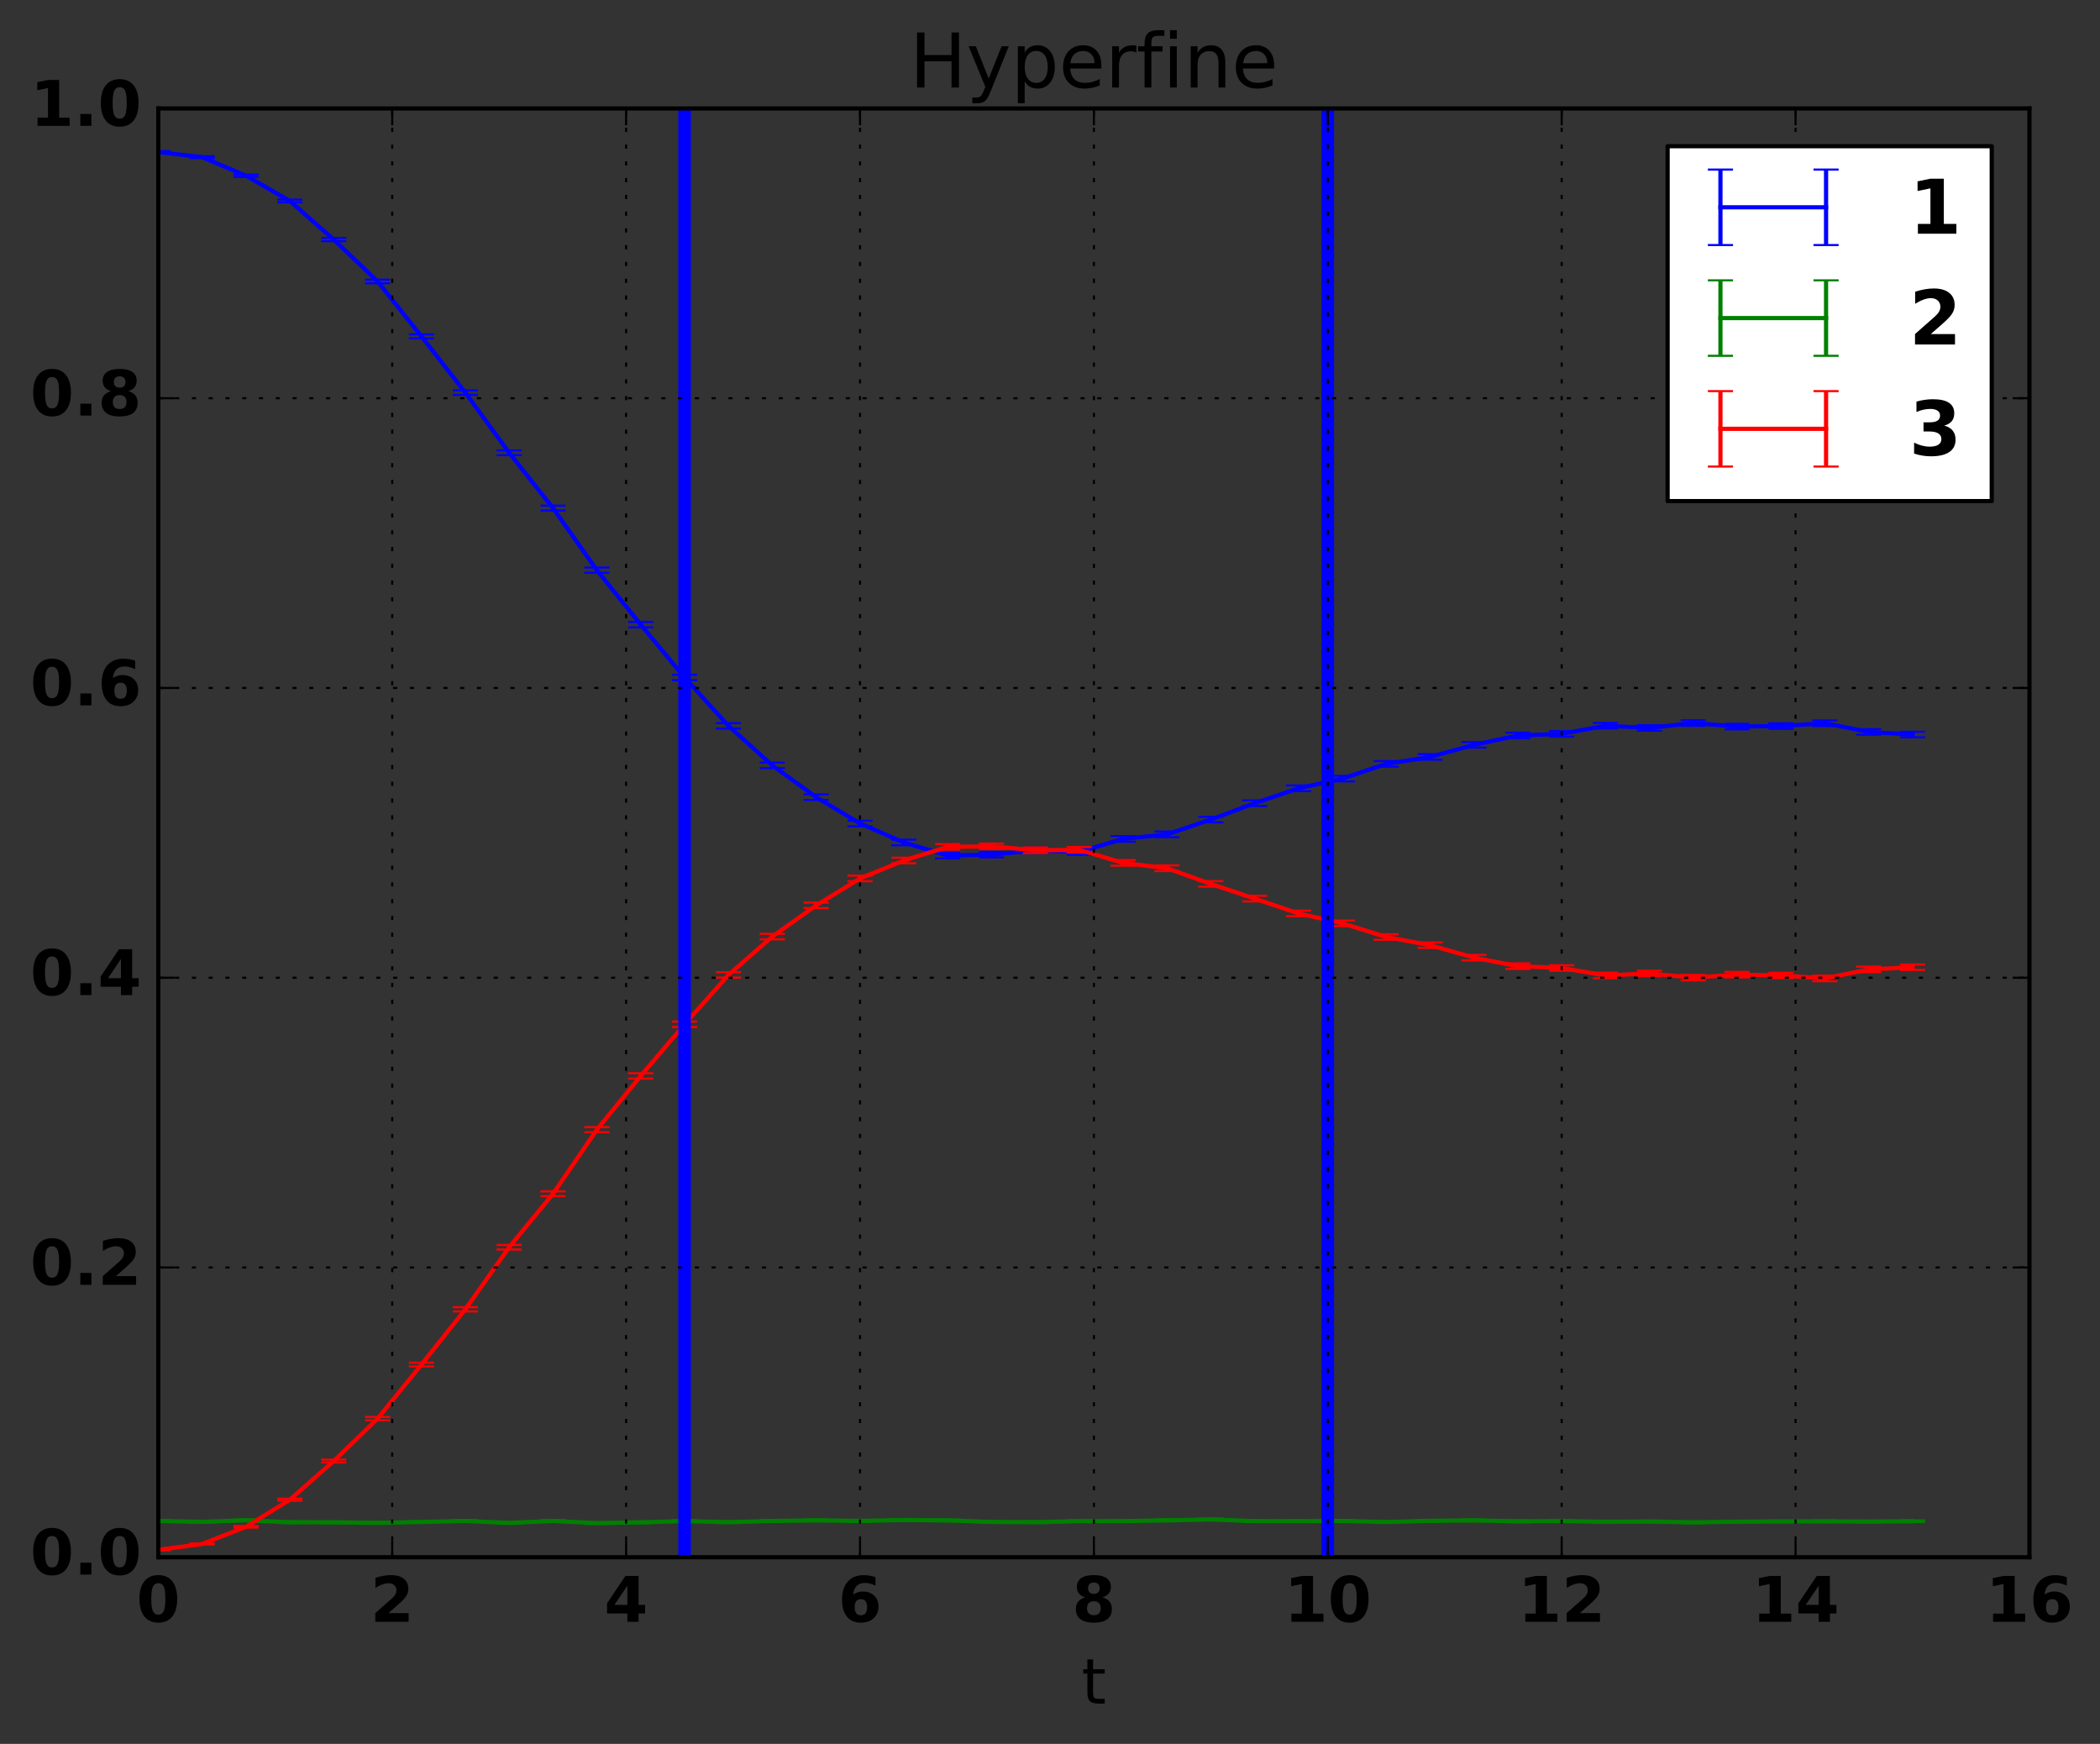 <?xml version="1.0" encoding="utf-8" standalone="no"?>
<!DOCTYPE svg PUBLIC "-//W3C//DTD SVG 1.1//EN"
  "http://www.w3.org/Graphics/SVG/1.1/DTD/svg11.dtd">
<!-- Created with matplotlib (http://matplotlib.org/) -->
<svg height="416pt" version="1.1" viewBox="0 0 501 416" width="501pt" xmlns="http://www.w3.org/2000/svg" xmlns:xlink="http://www.w3.org/1999/xlink">
 <rect x="0" y="0" width="501" height="416" fill="#333333" stroke="none"/>
 <defs>
  <style type="text/css">
*{stroke-linecap:butt;stroke-linejoin:round;stroke-miterlimit:100000;}
  </style>
 </defs>
 <g id="figure_1">
  <g id="patch_1">
   <path d="M 0 416.712 
L 501.808 416.712 
L 501.808 0 
L 0 0 
z
" style="fill:none;"/>
  </g>
  <g id="axes_1">
   <g id="patch_2">
    <path d="M 37.771 371.477 
L 484.171 371.477 
L 484.171 25.877 
L 37.771 25.877 
z
" style="fill:none;"/>
   </g>
   <g id="LineCollection_1">
    <path clip-path="url(#paaec3ee42a)" d="M 37.771 36.5 
L 37.771 36.047 
" style="fill:none;stroke:#0000ff;"/>
    <path clip-path="url(#paaec3ee42a)" d="M 48.234 37.729 
L 48.234 37.253 
" style="fill:none;stroke:#0000ff;"/>
    <path clip-path="url(#paaec3ee42a)" d="M 58.696 42.204 
L 58.696 41.647 
" style="fill:none;stroke:#0000ff;"/>
    <path clip-path="url(#paaec3ee42a)" d="M 69.159 48.277 
L 69.159 47.625 
" style="fill:none;stroke:#0000ff;"/>
    <path clip-path="url(#paaec3ee42a)" d="M 79.621 57.53 
L 79.621 56.769 
" style="fill:none;stroke:#0000ff;"/>
    <path clip-path="url(#paaec3ee42a)" d="M 90.084 67.575 
L 90.084 66.705 
" style="fill:none;stroke:#0000ff;"/>
    <path clip-path="url(#paaec3ee42a)" d="M 100.546 80.729 
L 100.546 79.766 
" style="fill:none;stroke:#0000ff;"/>
    <path clip-path="url(#paaec3ee42a)" d="M 111.009 94.195 
L 111.009 93.127 
" style="fill:none;stroke:#0000ff;"/>
    <path clip-path="url(#paaec3ee42a)" d="M 121.471 108.581 
L 121.471 107.447 
" style="fill:none;stroke:#0000ff;"/>
    <path clip-path="url(#paaec3ee42a)" d="M 131.934 121.802 
L 131.934 120.621 
" style="fill:none;stroke:#0000ff;"/>
    <path clip-path="url(#paaec3ee42a)" d="M 142.396 136.64 
L 142.396 135.385 
" style="fill:none;stroke:#0000ff;"/>
    <path clip-path="url(#paaec3ee42a)" d="M 152.859 149.659 
L 152.859 148.372 
" style="fill:none;stroke:#0000ff;"/>
    <path clip-path="url(#paaec3ee42a)" d="M 163.321 162.272 
L 163.321 160.971 
" style="fill:none;stroke:#0000ff;"/>
    <path clip-path="url(#paaec3ee42a)" d="M 173.784 173.8 
L 173.784 172.506 
" style="fill:none;stroke:#0000ff;"/>
    <path clip-path="url(#paaec3ee42a)" d="M 184.246 183.236 
L 184.246 181.918 
" style="fill:none;stroke:#0000ff;"/>
    <path clip-path="url(#paaec3ee42a)" d="M 194.709 190.834 
L 194.709 189.503 
" style="fill:none;stroke:#0000ff;"/>
    <path clip-path="url(#paaec3ee42a)" d="M 205.171 197.123 
L 205.171 195.781 
" style="fill:none;stroke:#0000ff;"/>
    <path clip-path="url(#paaec3ee42a)" d="M 215.634 201.632 
L 215.634 200.299 
" style="fill:none;stroke:#0000ff;"/>
    <path clip-path="url(#paaec3ee42a)" d="M 226.096 204.778 
L 226.096 203.449 
" style="fill:none;stroke:#0000ff;"/>
    <path clip-path="url(#paaec3ee42a)" d="M 236.559 204.521 
L 236.559 203.187 
" style="fill:none;stroke:#0000ff;"/>
    <path clip-path="url(#paaec3ee42a)" d="M 247.021 203.556 
L 247.021 202.212 
" style="fill:none;stroke:#0000ff;"/>
    <path clip-path="url(#paaec3ee42a)" d="M 257.484 203.889 
L 257.484 202.559 
" style="fill:none;stroke:#0000ff;"/>
    <path clip-path="url(#paaec3ee42a)" d="M 267.946 200.793 
L 267.946 199.442 
" style="fill:none;stroke:#0000ff;"/>
    <path clip-path="url(#paaec3ee42a)" d="M 278.409 199.71 
L 278.409 198.356 
" style="fill:none;stroke:#0000ff;"/>
    <path clip-path="url(#paaec3ee42a)" d="M 288.871 196.164 
L 288.871 194.851 
" style="fill:none;stroke:#0000ff;"/>
    <path clip-path="url(#paaec3ee42a)" d="M 299.334 192.272 
L 299.334 190.921 
" style="fill:none;stroke:#0000ff;"/>
    <path clip-path="url(#paaec3ee42a)" d="M 309.796 188.725 
L 309.796 187.37 
" style="fill:none;stroke:#0000ff;"/>
    <path clip-path="url(#paaec3ee42a)" d="M 320.259 186.408 
L 320.259 185.067 
" style="fill:none;stroke:#0000ff;"/>
    <path clip-path="url(#paaec3ee42a)" d="M 330.721 182.894 
L 330.721 181.559 
" style="fill:none;stroke:#0000ff;"/>
    <path clip-path="url(#paaec3ee42a)" d="M 341.184 181.219 
L 341.184 179.903 
" style="fill:none;stroke:#0000ff;"/>
    <path clip-path="url(#paaec3ee42a)" d="M 351.646 178.352 
L 351.646 177.022 
" style="fill:none;stroke:#0000ff;"/>
    <path clip-path="url(#paaec3ee42a)" d="M 362.109 176.109 
L 362.109 174.778 
" style="fill:none;stroke:#0000ff;"/>
    <path clip-path="url(#paaec3ee42a)" d="M 372.571 175.727 
L 372.571 174.407 
" style="fill:none;stroke:#0000ff;"/>
    <path clip-path="url(#paaec3ee42a)" d="M 383.034 173.787 
L 383.034 172.444 
" style="fill:none;stroke:#0000ff;"/>
    <path clip-path="url(#paaec3ee42a)" d="M 393.496 174.312 
L 393.496 173.002 
" style="fill:none;stroke:#0000ff;"/>
    <path clip-path="url(#paaec3ee42a)" d="M 403.959 173.131 
L 403.959 171.799 
" style="fill:none;stroke:#0000ff;"/>
    <path clip-path="url(#paaec3ee42a)" d="M 414.421 173.994 
L 414.421 172.661 
" style="fill:none;stroke:#0000ff;"/>
    <path clip-path="url(#paaec3ee42a)" d="M 424.884 173.853 
L 424.884 172.544 
" style="fill:none;stroke:#0000ff;"/>
    <path clip-path="url(#paaec3ee42a)" d="M 435.346 173.187 
L 435.346 171.849 
" style="fill:none;stroke:#0000ff;"/>
    <path clip-path="url(#paaec3ee42a)" d="M 445.809 175.267 
L 445.809 173.937 
" style="fill:none;stroke:#0000ff;"/>
    <path clip-path="url(#paaec3ee42a)" d="M 456.271 175.875 
L 456.271 174.557 
" style="fill:none;stroke:#0000ff;"/>
   </g>
   <g id="LineCollection_2">
    <path clip-path="url(#paaec3ee42a)" d="M 37.771 363.043 
L 37.771 362.629 
" style="fill:none;stroke:#008000;"/>
    <path clip-path="url(#paaec3ee42a)" d="M 48.234 363.233 
L 48.234 362.825 
" style="fill:none;stroke:#008000;"/>
    <path clip-path="url(#paaec3ee42a)" d="M 58.696 362.886 
L 58.696 362.469 
" style="fill:none;stroke:#008000;"/>
    <path clip-path="url(#paaec3ee42a)" d="M 69.159 363.325 
L 69.159 362.915 
" style="fill:none;stroke:#008000;"/>
    <path clip-path="url(#paaec3ee42a)" d="M 79.621 363.355 
L 79.621 362.947 
" style="fill:none;stroke:#008000;"/>
    <path clip-path="url(#paaec3ee42a)" d="M 90.084 363.487 
L 90.084 363.079 
" style="fill:none;stroke:#008000;"/>
    <path clip-path="url(#paaec3ee42a)" d="M 100.546 363.268 
L 100.546 362.86 
" style="fill:none;stroke:#008000;"/>
    <path clip-path="url(#paaec3ee42a)" d="M 111.009 363.038 
L 111.009 362.618 
" style="fill:none;stroke:#008000;"/>
    <path clip-path="url(#paaec3ee42a)" d="M 121.471 363.49 
L 121.471 363.085 
" style="fill:none;stroke:#008000;"/>
    <path clip-path="url(#paaec3ee42a)" d="M 131.934 363.044 
L 131.934 362.632 
" style="fill:none;stroke:#008000;"/>
    <path clip-path="url(#paaec3ee42a)" d="M 142.396 363.545 
L 142.396 363.136 
" style="fill:none;stroke:#008000;"/>
    <path clip-path="url(#paaec3ee42a)" d="M 152.859 363.36 
L 152.859 362.948 
" style="fill:none;stroke:#008000;"/>
    <path clip-path="url(#paaec3ee42a)" d="M 163.321 363.071 
L 163.321 362.656 
" style="fill:none;stroke:#008000;"/>
    <path clip-path="url(#paaec3ee42a)" d="M 173.784 363.311 
L 173.784 362.909 
" style="fill:none;stroke:#008000;"/>
    <path clip-path="url(#paaec3ee42a)" d="M 184.246 363.038 
L 184.246 362.625 
" style="fill:none;stroke:#008000;"/>
    <path clip-path="url(#paaec3ee42a)" d="M 194.709 362.895 
L 194.709 362.476 
" style="fill:none;stroke:#008000;"/>
    <path clip-path="url(#paaec3ee42a)" d="M 205.171 363.028 
L 205.171 362.609 
" style="fill:none;stroke:#008000;"/>
    <path clip-path="url(#paaec3ee42a)" d="M 215.634 362.804 
L 215.634 362.382 
" style="fill:none;stroke:#008000;"/>
    <path clip-path="url(#paaec3ee42a)" d="M 226.096 362.902 
L 226.096 362.484 
" style="fill:none;stroke:#008000;"/>
    <path clip-path="url(#paaec3ee42a)" d="M 236.559 363.269 
L 236.559 362.858 
" style="fill:none;stroke:#008000;"/>
    <path clip-path="url(#paaec3ee42a)" d="M 247.021 363.319 
L 247.021 362.906 
" style="fill:none;stroke:#008000;"/>
    <path clip-path="url(#paaec3ee42a)" d="M 257.484 363.08 
L 257.484 362.665 
" style="fill:none;stroke:#008000;"/>
    <path clip-path="url(#paaec3ee42a)" d="M 267.946 363.08 
L 267.946 362.66 
" style="fill:none;stroke:#008000;"/>
    <path clip-path="url(#paaec3ee42a)" d="M 278.409 362.89 
L 278.409 362.463 
" style="fill:none;stroke:#008000;"/>
    <path clip-path="url(#paaec3ee42a)" d="M 288.871 362.675 
L 288.871 362.257 
" style="fill:none;stroke:#008000;"/>
    <path clip-path="url(#paaec3ee42a)" d="M 299.334 363.077 
L 299.334 362.656 
" style="fill:none;stroke:#008000;"/>
    <path clip-path="url(#paaec3ee42a)" d="M 309.796 363.082 
L 309.796 362.659 
" style="fill:none;stroke:#008000;"/>
    <path clip-path="url(#paaec3ee42a)" d="M 320.259 363.039 
L 320.259 362.619 
" style="fill:none;stroke:#008000;"/>
    <path clip-path="url(#paaec3ee42a)" d="M 330.721 363.281 
L 330.721 362.868 
" style="fill:none;stroke:#008000;"/>
    <path clip-path="url(#paaec3ee42a)" d="M 341.184 362.999 
L 341.184 362.585 
" style="fill:none;stroke:#008000;"/>
    <path clip-path="url(#paaec3ee42a)" d="M 351.646 362.906 
L 351.646 362.484 
" style="fill:none;stroke:#008000;"/>
    <path clip-path="url(#paaec3ee42a)" d="M 362.109 363.114 
L 362.109 362.696 
" style="fill:none;stroke:#008000;"/>
    <path clip-path="url(#paaec3ee42a)" d="M 372.571 363.061 
L 372.571 362.646 
" style="fill:none;stroke:#008000;"/>
    <path clip-path="url(#paaec3ee42a)" d="M 383.034 363.226 
L 383.034 362.806 
" style="fill:none;stroke:#008000;"/>
    <path clip-path="url(#paaec3ee42a)" d="M 393.496 363.157 
L 393.496 362.747 
" style="fill:none;stroke:#008000;"/>
    <path clip-path="url(#paaec3ee42a)" d="M 403.959 363.36 
L 403.959 362.947 
" style="fill:none;stroke:#008000;"/>
    <path clip-path="url(#paaec3ee42a)" d="M 414.421 363.207 
L 414.421 362.79 
" style="fill:none;stroke:#008000;"/>
    <path clip-path="url(#paaec3ee42a)" d="M 424.884 363.139 
L 424.884 362.728 
" style="fill:none;stroke:#008000;"/>
    <path clip-path="url(#paaec3ee42a)" d="M 435.346 363.119 
L 435.346 362.698 
" style="fill:none;stroke:#008000;"/>
    <path clip-path="url(#paaec3ee42a)" d="M 445.809 363.18 
L 445.809 362.764 
" style="fill:none;stroke:#008000;"/>
    <path clip-path="url(#paaec3ee42a)" d="M 456.271 363.088 
L 456.271 362.674 
" style="fill:none;stroke:#008000;"/>
   </g>
   <g id="LineCollection_3">
    <path clip-path="url(#paaec3ee42a)" d="M 37.771 369.814 
L 37.771 369.625 
" style="fill:none;stroke:#ff0000;"/>
    <path clip-path="url(#paaec3ee42a)" d="M 48.234 368.435 
L 48.234 368.183 
" style="fill:none;stroke:#ff0000;"/>
    <path clip-path="url(#paaec3ee42a)" d="M 58.696 364.415 
L 58.696 364.036 
" style="fill:none;stroke:#ff0000;"/>
    <path clip-path="url(#paaec3ee42a)" d="M 69.159 358.018 
L 69.159 357.498 
" style="fill:none;stroke:#ff0000;"/>
    <path clip-path="url(#paaec3ee42a)" d="M 79.621 348.859 
L 79.621 348.198 
" style="fill:none;stroke:#ff0000;"/>
    <path clip-path="url(#paaec3ee42a)" d="M 90.084 338.801 
L 90.084 338.012 
" style="fill:none;stroke:#ff0000;"/>
    <path clip-path="url(#paaec3ee42a)" d="M 100.546 325.967 
L 100.546 325.068 
" style="fill:none;stroke:#ff0000;"/>
    <path clip-path="url(#paaec3ee42a)" d="M 111.009 312.847 
L 111.009 311.834 
" style="fill:none;stroke:#ff0000;"/>
    <path clip-path="url(#paaec3ee42a)" d="M 121.471 298.074 
L 121.471 296.981 
" style="fill:none;stroke:#ff0000;"/>
    <path clip-path="url(#paaec3ee42a)" d="M 131.934 285.352 
L 131.934 284.207 
" style="fill:none;stroke:#ff0000;"/>
    <path clip-path="url(#paaec3ee42a)" d="M 142.396 270.091 
L 142.396 268.861 
" style="fill:none;stroke:#ff0000;"/>
    <path clip-path="url(#paaec3ee42a)" d="M 152.859 257.293 
L 152.859 256.027 
" style="fill:none;stroke:#ff0000;"/>
    <path clip-path="url(#paaec3ee42a)" d="M 163.321 244.986 
L 163.321 243.701 
" style="fill:none;stroke:#ff0000;"/>
    <path clip-path="url(#paaec3ee42a)" d="M 173.784 233.208 
L 173.784 231.925 
" style="fill:none;stroke:#ff0000;"/>
    <path clip-path="url(#paaec3ee42a)" d="M 184.246 224.075 
L 184.246 222.766 
" style="fill:none;stroke:#ff0000;"/>
    <path clip-path="url(#paaec3ee42a)" d="M 194.709 216.638 
L 194.709 215.312 
" style="fill:none;stroke:#ff0000;"/>
    <path clip-path="url(#paaec3ee42a)" d="M 205.171 210.228 
L 205.171 208.889 
" style="fill:none;stroke:#ff0000;"/>
    <path clip-path="url(#paaec3ee42a)" d="M 215.634 205.936 
L 215.634 204.604 
" style="fill:none;stroke:#ff0000;"/>
    <path clip-path="url(#paaec3ee42a)" d="M 226.096 202.687 
L 226.096 201.357 
" style="fill:none;stroke:#ff0000;"/>
    <path clip-path="url(#paaec3ee42a)" d="M 236.559 202.579 
L 236.559 201.244 
" style="fill:none;stroke:#ff0000;"/>
    <path clip-path="url(#paaec3ee42a)" d="M 247.021 203.504 
L 247.021 202.16 
" style="fill:none;stroke:#ff0000;"/>
    <path clip-path="url(#paaec3ee42a)" d="M 257.484 203.397 
L 257.484 202.067 
" style="fill:none;stroke:#ff0000;"/>
    <path clip-path="url(#paaec3ee42a)" d="M 267.946 206.516 
L 267.946 205.167 
" style="fill:none;stroke:#ff0000;"/>
    <path clip-path="url(#paaec3ee42a)" d="M 278.409 207.796 
L 278.409 206.443 
" style="fill:none;stroke:#ff0000;"/>
    <path clip-path="url(#paaec3ee42a)" d="M 288.871 211.511 
L 288.871 210.201 
" style="fill:none;stroke:#ff0000;"/>
    <path clip-path="url(#paaec3ee42a)" d="M 299.334 215.039 
L 299.334 213.693 
" style="fill:none;stroke:#ff0000;"/>
    <path clip-path="url(#paaec3ee42a)" d="M 309.796 218.585 
L 309.796 217.236 
" style="fill:none;stroke:#ff0000;"/>
    <path clip-path="url(#paaec3ee42a)" d="M 320.259 220.929 
L 320.259 219.595 
" style="fill:none;stroke:#ff0000;"/>
    <path clip-path="url(#paaec3ee42a)" d="M 330.721 224.191 
L 330.721 222.864 
" style="fill:none;stroke:#ff0000;"/>
    <path clip-path="url(#paaec3ee42a)" d="M 341.184 226.13 
L 341.184 224.822 
" style="fill:none;stroke:#ff0000;"/>
    <path clip-path="url(#paaec3ee42a)" d="M 351.646 229.107 
L 351.646 227.787 
" style="fill:none;stroke:#ff0000;"/>
    <path clip-path="url(#paaec3ee42a)" d="M 362.109 231.141 
L 362.109 229.82 
" style="fill:none;stroke:#ff0000;"/>
    <path clip-path="url(#paaec3ee42a)" d="M 372.571 231.563 
L 372.571 230.254 
" style="fill:none;stroke:#ff0000;"/>
    <path clip-path="url(#paaec3ee42a)" d="M 383.034 233.362 
L 383.034 232.031 
" style="fill:none;stroke:#ff0000;"/>
    <path clip-path="url(#paaec3ee42a)" d="M 393.496 232.869 
L 393.496 231.57 
" style="fill:none;stroke:#ff0000;"/>
    <path clip-path="url(#paaec3ee42a)" d="M 403.959 233.871 
L 403.959 232.55 
" style="fill:none;stroke:#ff0000;"/>
    <path clip-path="url(#paaec3ee42a)" d="M 414.421 233.163 
L 414.421 231.843 
" style="fill:none;stroke:#ff0000;"/>
    <path clip-path="url(#paaec3ee42a)" d="M 424.884 233.346 
L 424.884 232.048 
" style="fill:none;stroke:#ff0000;"/>
    <path clip-path="url(#paaec3ee42a)" d="M 435.346 234.066 
L 435.346 232.739 
" style="fill:none;stroke:#ff0000;"/>
    <path clip-path="url(#paaec3ee42a)" d="M 445.809 231.914 
L 445.809 230.595 
" style="fill:none;stroke:#ff0000;"/>
    <path clip-path="url(#paaec3ee42a)" d="M 456.271 231.386 
L 456.271 230.078 
" style="fill:none;stroke:#ff0000;"/>
   </g>
   <g id="line2d_1">
    <defs>
     <path d="M 3 0 
L -3 -0 
" id="mcc193dca79" style="stroke:#0000ff;stroke-width:0.5;"/>
    </defs>
    <g clip-path="url(#paaec3ee42a)">
     <use style="fill:#0000ff;stroke:#0000ff;stroke-width:0.5;" x="37.771" xlink:href="#mcc193dca79" y="36.5"/>
     <use style="fill:#0000ff;stroke:#0000ff;stroke-width:0.5;" x="48.234" xlink:href="#mcc193dca79" y="37.729"/>
     <use style="fill:#0000ff;stroke:#0000ff;stroke-width:0.5;" x="58.696" xlink:href="#mcc193dca79" y="42.204"/>
     <use style="fill:#0000ff;stroke:#0000ff;stroke-width:0.5;" x="69.159" xlink:href="#mcc193dca79" y="48.277"/>
     <use style="fill:#0000ff;stroke:#0000ff;stroke-width:0.5;" x="79.621" xlink:href="#mcc193dca79" y="57.53"/>
     <use style="fill:#0000ff;stroke:#0000ff;stroke-width:0.5;" x="90.084" xlink:href="#mcc193dca79" y="67.575"/>
     <use style="fill:#0000ff;stroke:#0000ff;stroke-width:0.5;" x="100.546" xlink:href="#mcc193dca79" y="80.729"/>
     <use style="fill:#0000ff;stroke:#0000ff;stroke-width:0.5;" x="111.009" xlink:href="#mcc193dca79" y="94.195"/>
     <use style="fill:#0000ff;stroke:#0000ff;stroke-width:0.5;" x="121.471" xlink:href="#mcc193dca79" y="108.581"/>
     <use style="fill:#0000ff;stroke:#0000ff;stroke-width:0.5;" x="131.934" xlink:href="#mcc193dca79" y="121.802"/>
     <use style="fill:#0000ff;stroke:#0000ff;stroke-width:0.5;" x="142.396" xlink:href="#mcc193dca79" y="136.64"/>
     <use style="fill:#0000ff;stroke:#0000ff;stroke-width:0.5;" x="152.859" xlink:href="#mcc193dca79" y="149.659"/>
     <use style="fill:#0000ff;stroke:#0000ff;stroke-width:0.5;" x="163.321" xlink:href="#mcc193dca79" y="162.272"/>
     <use style="fill:#0000ff;stroke:#0000ff;stroke-width:0.5;" x="173.784" xlink:href="#mcc193dca79" y="173.8"/>
     <use style="fill:#0000ff;stroke:#0000ff;stroke-width:0.5;" x="184.246" xlink:href="#mcc193dca79" y="183.236"/>
     <use style="fill:#0000ff;stroke:#0000ff;stroke-width:0.5;" x="194.709" xlink:href="#mcc193dca79" y="190.834"/>
     <use style="fill:#0000ff;stroke:#0000ff;stroke-width:0.5;" x="205.171" xlink:href="#mcc193dca79" y="197.123"/>
     <use style="fill:#0000ff;stroke:#0000ff;stroke-width:0.5;" x="215.634" xlink:href="#mcc193dca79" y="201.632"/>
     <use style="fill:#0000ff;stroke:#0000ff;stroke-width:0.5;" x="226.096" xlink:href="#mcc193dca79" y="204.778"/>
     <use style="fill:#0000ff;stroke:#0000ff;stroke-width:0.5;" x="236.559" xlink:href="#mcc193dca79" y="204.521"/>
     <use style="fill:#0000ff;stroke:#0000ff;stroke-width:0.5;" x="247.021" xlink:href="#mcc193dca79" y="203.556"/>
     <use style="fill:#0000ff;stroke:#0000ff;stroke-width:0.5;" x="257.484" xlink:href="#mcc193dca79" y="203.889"/>
     <use style="fill:#0000ff;stroke:#0000ff;stroke-width:0.5;" x="267.946" xlink:href="#mcc193dca79" y="200.793"/>
     <use style="fill:#0000ff;stroke:#0000ff;stroke-width:0.5;" x="278.409" xlink:href="#mcc193dca79" y="199.71"/>
     <use style="fill:#0000ff;stroke:#0000ff;stroke-width:0.5;" x="288.871" xlink:href="#mcc193dca79" y="196.164"/>
     <use style="fill:#0000ff;stroke:#0000ff;stroke-width:0.5;" x="299.334" xlink:href="#mcc193dca79" y="192.272"/>
     <use style="fill:#0000ff;stroke:#0000ff;stroke-width:0.5;" x="309.796" xlink:href="#mcc193dca79" y="188.725"/>
     <use style="fill:#0000ff;stroke:#0000ff;stroke-width:0.5;" x="320.259" xlink:href="#mcc193dca79" y="186.408"/>
     <use style="fill:#0000ff;stroke:#0000ff;stroke-width:0.5;" x="330.721" xlink:href="#mcc193dca79" y="182.894"/>
     <use style="fill:#0000ff;stroke:#0000ff;stroke-width:0.5;" x="341.184" xlink:href="#mcc193dca79" y="181.219"/>
     <use style="fill:#0000ff;stroke:#0000ff;stroke-width:0.5;" x="351.646" xlink:href="#mcc193dca79" y="178.352"/>
     <use style="fill:#0000ff;stroke:#0000ff;stroke-width:0.5;" x="362.109" xlink:href="#mcc193dca79" y="176.109"/>
     <use style="fill:#0000ff;stroke:#0000ff;stroke-width:0.5;" x="372.571" xlink:href="#mcc193dca79" y="175.727"/>
     <use style="fill:#0000ff;stroke:#0000ff;stroke-width:0.5;" x="383.034" xlink:href="#mcc193dca79" y="173.787"/>
     <use style="fill:#0000ff;stroke:#0000ff;stroke-width:0.5;" x="393.496" xlink:href="#mcc193dca79" y="174.312"/>
     <use style="fill:#0000ff;stroke:#0000ff;stroke-width:0.5;" x="403.959" xlink:href="#mcc193dca79" y="173.131"/>
     <use style="fill:#0000ff;stroke:#0000ff;stroke-width:0.5;" x="414.421" xlink:href="#mcc193dca79" y="173.994"/>
     <use style="fill:#0000ff;stroke:#0000ff;stroke-width:0.5;" x="424.884" xlink:href="#mcc193dca79" y="173.853"/>
     <use style="fill:#0000ff;stroke:#0000ff;stroke-width:0.5;" x="435.346" xlink:href="#mcc193dca79" y="173.187"/>
     <use style="fill:#0000ff;stroke:#0000ff;stroke-width:0.5;" x="445.809" xlink:href="#mcc193dca79" y="175.267"/>
     <use style="fill:#0000ff;stroke:#0000ff;stroke-width:0.5;" x="456.271" xlink:href="#mcc193dca79" y="175.875"/>
    </g>
   </g>
   <g id="line2d_2">
    <g clip-path="url(#paaec3ee42a)">
     <use style="fill:#0000ff;stroke:#0000ff;stroke-width:0.5;" x="37.771" xlink:href="#mcc193dca79" y="36.047"/>
     <use style="fill:#0000ff;stroke:#0000ff;stroke-width:0.5;" x="48.234" xlink:href="#mcc193dca79" y="37.253"/>
     <use style="fill:#0000ff;stroke:#0000ff;stroke-width:0.5;" x="58.696" xlink:href="#mcc193dca79" y="41.647"/>
     <use style="fill:#0000ff;stroke:#0000ff;stroke-width:0.5;" x="69.159" xlink:href="#mcc193dca79" y="47.625"/>
     <use style="fill:#0000ff;stroke:#0000ff;stroke-width:0.5;" x="79.621" xlink:href="#mcc193dca79" y="56.769"/>
     <use style="fill:#0000ff;stroke:#0000ff;stroke-width:0.5;" x="90.084" xlink:href="#mcc193dca79" y="66.705"/>
     <use style="fill:#0000ff;stroke:#0000ff;stroke-width:0.5;" x="100.546" xlink:href="#mcc193dca79" y="79.766"/>
     <use style="fill:#0000ff;stroke:#0000ff;stroke-width:0.5;" x="111.009" xlink:href="#mcc193dca79" y="93.127"/>
     <use style="fill:#0000ff;stroke:#0000ff;stroke-width:0.5;" x="121.471" xlink:href="#mcc193dca79" y="107.447"/>
     <use style="fill:#0000ff;stroke:#0000ff;stroke-width:0.5;" x="131.934" xlink:href="#mcc193dca79" y="120.621"/>
     <use style="fill:#0000ff;stroke:#0000ff;stroke-width:0.5;" x="142.396" xlink:href="#mcc193dca79" y="135.385"/>
     <use style="fill:#0000ff;stroke:#0000ff;stroke-width:0.5;" x="152.859" xlink:href="#mcc193dca79" y="148.372"/>
     <use style="fill:#0000ff;stroke:#0000ff;stroke-width:0.5;" x="163.321" xlink:href="#mcc193dca79" y="160.971"/>
     <use style="fill:#0000ff;stroke:#0000ff;stroke-width:0.5;" x="173.784" xlink:href="#mcc193dca79" y="172.506"/>
     <use style="fill:#0000ff;stroke:#0000ff;stroke-width:0.5;" x="184.246" xlink:href="#mcc193dca79" y="181.918"/>
     <use style="fill:#0000ff;stroke:#0000ff;stroke-width:0.5;" x="194.709" xlink:href="#mcc193dca79" y="189.503"/>
     <use style="fill:#0000ff;stroke:#0000ff;stroke-width:0.5;" x="205.171" xlink:href="#mcc193dca79" y="195.781"/>
     <use style="fill:#0000ff;stroke:#0000ff;stroke-width:0.5;" x="215.634" xlink:href="#mcc193dca79" y="200.299"/>
     <use style="fill:#0000ff;stroke:#0000ff;stroke-width:0.5;" x="226.096" xlink:href="#mcc193dca79" y="203.449"/>
     <use style="fill:#0000ff;stroke:#0000ff;stroke-width:0.5;" x="236.559" xlink:href="#mcc193dca79" y="203.187"/>
     <use style="fill:#0000ff;stroke:#0000ff;stroke-width:0.5;" x="247.021" xlink:href="#mcc193dca79" y="202.212"/>
     <use style="fill:#0000ff;stroke:#0000ff;stroke-width:0.5;" x="257.484" xlink:href="#mcc193dca79" y="202.559"/>
     <use style="fill:#0000ff;stroke:#0000ff;stroke-width:0.5;" x="267.946" xlink:href="#mcc193dca79" y="199.442"/>
     <use style="fill:#0000ff;stroke:#0000ff;stroke-width:0.5;" x="278.409" xlink:href="#mcc193dca79" y="198.356"/>
     <use style="fill:#0000ff;stroke:#0000ff;stroke-width:0.5;" x="288.871" xlink:href="#mcc193dca79" y="194.851"/>
     <use style="fill:#0000ff;stroke:#0000ff;stroke-width:0.5;" x="299.334" xlink:href="#mcc193dca79" y="190.921"/>
     <use style="fill:#0000ff;stroke:#0000ff;stroke-width:0.5;" x="309.796" xlink:href="#mcc193dca79" y="187.37"/>
     <use style="fill:#0000ff;stroke:#0000ff;stroke-width:0.5;" x="320.259" xlink:href="#mcc193dca79" y="185.067"/>
     <use style="fill:#0000ff;stroke:#0000ff;stroke-width:0.5;" x="330.721" xlink:href="#mcc193dca79" y="181.559"/>
     <use style="fill:#0000ff;stroke:#0000ff;stroke-width:0.5;" x="341.184" xlink:href="#mcc193dca79" y="179.903"/>
     <use style="fill:#0000ff;stroke:#0000ff;stroke-width:0.5;" x="351.646" xlink:href="#mcc193dca79" y="177.022"/>
     <use style="fill:#0000ff;stroke:#0000ff;stroke-width:0.5;" x="362.109" xlink:href="#mcc193dca79" y="174.778"/>
     <use style="fill:#0000ff;stroke:#0000ff;stroke-width:0.5;" x="372.571" xlink:href="#mcc193dca79" y="174.407"/>
     <use style="fill:#0000ff;stroke:#0000ff;stroke-width:0.5;" x="383.034" xlink:href="#mcc193dca79" y="172.444"/>
     <use style="fill:#0000ff;stroke:#0000ff;stroke-width:0.5;" x="393.496" xlink:href="#mcc193dca79" y="173.002"/>
     <use style="fill:#0000ff;stroke:#0000ff;stroke-width:0.5;" x="403.959" xlink:href="#mcc193dca79" y="171.799"/>
     <use style="fill:#0000ff;stroke:#0000ff;stroke-width:0.5;" x="414.421" xlink:href="#mcc193dca79" y="172.661"/>
     <use style="fill:#0000ff;stroke:#0000ff;stroke-width:0.5;" x="424.884" xlink:href="#mcc193dca79" y="172.544"/>
     <use style="fill:#0000ff;stroke:#0000ff;stroke-width:0.5;" x="435.346" xlink:href="#mcc193dca79" y="171.849"/>
     <use style="fill:#0000ff;stroke:#0000ff;stroke-width:0.5;" x="445.809" xlink:href="#mcc193dca79" y="173.937"/>
     <use style="fill:#0000ff;stroke:#0000ff;stroke-width:0.5;" x="456.271" xlink:href="#mcc193dca79" y="174.557"/>
    </g>
   </g>
   <g id="line2d_3">
    <path clip-path="url(#paaec3ee42a)" d="M 37.771 36.273 
L 48.234 37.491 
L 58.696 41.926 
L 69.159 47.951 
L 79.621 57.15 
L 90.084 67.14 
L 100.546 80.247 
L 111.009 93.661 
L 121.471 108.014 
L 131.934 121.212 
L 142.396 136.013 
L 152.859 149.015 
L 163.321 161.622 
L 173.784 173.153 
L 184.246 182.577 
L 194.709 190.168 
L 205.171 196.452 
L 215.634 200.966 
L 226.096 204.114 
L 236.559 203.854 
L 247.021 202.884 
L 257.484 203.224 
L 267.946 200.117 
L 278.409 199.033 
L 288.871 195.507 
L 299.334 191.596 
L 309.796 188.048 
L 320.259 185.738 
L 330.721 182.226 
L 341.184 180.561 
L 351.646 177.687 
L 362.109 175.444 
L 372.571 175.067 
L 383.034 173.116 
L 393.496 173.657 
L 403.959 172.465 
L 414.421 173.328 
L 424.884 173.198 
L 435.346 172.518 
L 445.809 174.602 
L 456.271 175.216 
" style="fill:none;stroke:#0000ff;stroke-linecap:square;"/>
   </g>
   <g id="line2d_4">
    <defs>
     <path d="M 3 0 
L -3 -0 
" id="m20327be335" style="stroke:#008000;stroke-width:0.5;"/>
    </defs>
    <g clip-path="url(#paaec3ee42a)">
     <use style="fill:#008000;stroke:#008000;stroke-width:0.5;" x="37.771" xlink:href="#m20327be335" y="363.043"/>
     <use style="fill:#008000;stroke:#008000;stroke-width:0.5;" x="48.234" xlink:href="#m20327be335" y="363.233"/>
     <use style="fill:#008000;stroke:#008000;stroke-width:0.5;" x="58.696" xlink:href="#m20327be335" y="362.886"/>
     <use style="fill:#008000;stroke:#008000;stroke-width:0.5;" x="69.159" xlink:href="#m20327be335" y="363.325"/>
     <use style="fill:#008000;stroke:#008000;stroke-width:0.5;" x="79.621" xlink:href="#m20327be335" y="363.355"/>
     <use style="fill:#008000;stroke:#008000;stroke-width:0.5;" x="90.084" xlink:href="#m20327be335" y="363.487"/>
     <use style="fill:#008000;stroke:#008000;stroke-width:0.5;" x="100.546" xlink:href="#m20327be335" y="363.268"/>
     <use style="fill:#008000;stroke:#008000;stroke-width:0.5;" x="111.009" xlink:href="#m20327be335" y="363.038"/>
     <use style="fill:#008000;stroke:#008000;stroke-width:0.5;" x="121.471" xlink:href="#m20327be335" y="363.49"/>
     <use style="fill:#008000;stroke:#008000;stroke-width:0.5;" x="131.934" xlink:href="#m20327be335" y="363.044"/>
     <use style="fill:#008000;stroke:#008000;stroke-width:0.5;" x="142.396" xlink:href="#m20327be335" y="363.545"/>
     <use style="fill:#008000;stroke:#008000;stroke-width:0.5;" x="152.859" xlink:href="#m20327be335" y="363.36"/>
     <use style="fill:#008000;stroke:#008000;stroke-width:0.5;" x="163.321" xlink:href="#m20327be335" y="363.071"/>
     <use style="fill:#008000;stroke:#008000;stroke-width:0.5;" x="173.784" xlink:href="#m20327be335" y="363.311"/>
     <use style="fill:#008000;stroke:#008000;stroke-width:0.5;" x="184.246" xlink:href="#m20327be335" y="363.038"/>
     <use style="fill:#008000;stroke:#008000;stroke-width:0.5;" x="194.709" xlink:href="#m20327be335" y="362.895"/>
     <use style="fill:#008000;stroke:#008000;stroke-width:0.5;" x="205.171" xlink:href="#m20327be335" y="363.028"/>
     <use style="fill:#008000;stroke:#008000;stroke-width:0.5;" x="215.634" xlink:href="#m20327be335" y="362.804"/>
     <use style="fill:#008000;stroke:#008000;stroke-width:0.5;" x="226.096" xlink:href="#m20327be335" y="362.902"/>
     <use style="fill:#008000;stroke:#008000;stroke-width:0.5;" x="236.559" xlink:href="#m20327be335" y="363.269"/>
     <use style="fill:#008000;stroke:#008000;stroke-width:0.5;" x="247.021" xlink:href="#m20327be335" y="363.319"/>
     <use style="fill:#008000;stroke:#008000;stroke-width:0.5;" x="257.484" xlink:href="#m20327be335" y="363.08"/>
     <use style="fill:#008000;stroke:#008000;stroke-width:0.5;" x="267.946" xlink:href="#m20327be335" y="363.08"/>
     <use style="fill:#008000;stroke:#008000;stroke-width:0.5;" x="278.409" xlink:href="#m20327be335" y="362.89"/>
     <use style="fill:#008000;stroke:#008000;stroke-width:0.5;" x="288.871" xlink:href="#m20327be335" y="362.675"/>
     <use style="fill:#008000;stroke:#008000;stroke-width:0.5;" x="299.334" xlink:href="#m20327be335" y="363.077"/>
     <use style="fill:#008000;stroke:#008000;stroke-width:0.5;" x="309.796" xlink:href="#m20327be335" y="363.082"/>
     <use style="fill:#008000;stroke:#008000;stroke-width:0.5;" x="320.259" xlink:href="#m20327be335" y="363.039"/>
     <use style="fill:#008000;stroke:#008000;stroke-width:0.5;" x="330.721" xlink:href="#m20327be335" y="363.281"/>
     <use style="fill:#008000;stroke:#008000;stroke-width:0.5;" x="341.184" xlink:href="#m20327be335" y="362.999"/>
     <use style="fill:#008000;stroke:#008000;stroke-width:0.5;" x="351.646" xlink:href="#m20327be335" y="362.906"/>
     <use style="fill:#008000;stroke:#008000;stroke-width:0.5;" x="362.109" xlink:href="#m20327be335" y="363.114"/>
     <use style="fill:#008000;stroke:#008000;stroke-width:0.5;" x="372.571" xlink:href="#m20327be335" y="363.061"/>
     <use style="fill:#008000;stroke:#008000;stroke-width:0.5;" x="383.034" xlink:href="#m20327be335" y="363.226"/>
     <use style="fill:#008000;stroke:#008000;stroke-width:0.5;" x="393.496" xlink:href="#m20327be335" y="363.157"/>
     <use style="fill:#008000;stroke:#008000;stroke-width:0.5;" x="403.959" xlink:href="#m20327be335" y="363.36"/>
     <use style="fill:#008000;stroke:#008000;stroke-width:0.5;" x="414.421" xlink:href="#m20327be335" y="363.207"/>
     <use style="fill:#008000;stroke:#008000;stroke-width:0.5;" x="424.884" xlink:href="#m20327be335" y="363.139"/>
     <use style="fill:#008000;stroke:#008000;stroke-width:0.5;" x="435.346" xlink:href="#m20327be335" y="363.119"/>
     <use style="fill:#008000;stroke:#008000;stroke-width:0.5;" x="445.809" xlink:href="#m20327be335" y="363.18"/>
     <use style="fill:#008000;stroke:#008000;stroke-width:0.5;" x="456.271" xlink:href="#m20327be335" y="363.088"/>
    </g>
   </g>
   <g id="line2d_5">
    <g clip-path="url(#paaec3ee42a)">
     <use style="fill:#008000;stroke:#008000;stroke-width:0.5;" x="37.771" xlink:href="#m20327be335" y="362.629"/>
     <use style="fill:#008000;stroke:#008000;stroke-width:0.5;" x="48.234" xlink:href="#m20327be335" y="362.825"/>
     <use style="fill:#008000;stroke:#008000;stroke-width:0.5;" x="58.696" xlink:href="#m20327be335" y="362.469"/>
     <use style="fill:#008000;stroke:#008000;stroke-width:0.5;" x="69.159" xlink:href="#m20327be335" y="362.915"/>
     <use style="fill:#008000;stroke:#008000;stroke-width:0.5;" x="79.621" xlink:href="#m20327be335" y="362.947"/>
     <use style="fill:#008000;stroke:#008000;stroke-width:0.5;" x="90.084" xlink:href="#m20327be335" y="363.079"/>
     <use style="fill:#008000;stroke:#008000;stroke-width:0.5;" x="100.546" xlink:href="#m20327be335" y="362.86"/>
     <use style="fill:#008000;stroke:#008000;stroke-width:0.5;" x="111.009" xlink:href="#m20327be335" y="362.618"/>
     <use style="fill:#008000;stroke:#008000;stroke-width:0.5;" x="121.471" xlink:href="#m20327be335" y="363.085"/>
     <use style="fill:#008000;stroke:#008000;stroke-width:0.5;" x="131.934" xlink:href="#m20327be335" y="362.632"/>
     <use style="fill:#008000;stroke:#008000;stroke-width:0.5;" x="142.396" xlink:href="#m20327be335" y="363.136"/>
     <use style="fill:#008000;stroke:#008000;stroke-width:0.5;" x="152.859" xlink:href="#m20327be335" y="362.948"/>
     <use style="fill:#008000;stroke:#008000;stroke-width:0.5;" x="163.321" xlink:href="#m20327be335" y="362.656"/>
     <use style="fill:#008000;stroke:#008000;stroke-width:0.5;" x="173.784" xlink:href="#m20327be335" y="362.909"/>
     <use style="fill:#008000;stroke:#008000;stroke-width:0.5;" x="184.246" xlink:href="#m20327be335" y="362.625"/>
     <use style="fill:#008000;stroke:#008000;stroke-width:0.5;" x="194.709" xlink:href="#m20327be335" y="362.476"/>
     <use style="fill:#008000;stroke:#008000;stroke-width:0.5;" x="205.171" xlink:href="#m20327be335" y="362.609"/>
     <use style="fill:#008000;stroke:#008000;stroke-width:0.5;" x="215.634" xlink:href="#m20327be335" y="362.382"/>
     <use style="fill:#008000;stroke:#008000;stroke-width:0.5;" x="226.096" xlink:href="#m20327be335" y="362.484"/>
     <use style="fill:#008000;stroke:#008000;stroke-width:0.5;" x="236.559" xlink:href="#m20327be335" y="362.858"/>
     <use style="fill:#008000;stroke:#008000;stroke-width:0.5;" x="247.021" xlink:href="#m20327be335" y="362.906"/>
     <use style="fill:#008000;stroke:#008000;stroke-width:0.5;" x="257.484" xlink:href="#m20327be335" y="362.665"/>
     <use style="fill:#008000;stroke:#008000;stroke-width:0.5;" x="267.946" xlink:href="#m20327be335" y="362.66"/>
     <use style="fill:#008000;stroke:#008000;stroke-width:0.5;" x="278.409" xlink:href="#m20327be335" y="362.463"/>
     <use style="fill:#008000;stroke:#008000;stroke-width:0.5;" x="288.871" xlink:href="#m20327be335" y="362.257"/>
     <use style="fill:#008000;stroke:#008000;stroke-width:0.5;" x="299.334" xlink:href="#m20327be335" y="362.656"/>
     <use style="fill:#008000;stroke:#008000;stroke-width:0.5;" x="309.796" xlink:href="#m20327be335" y="362.659"/>
     <use style="fill:#008000;stroke:#008000;stroke-width:0.5;" x="320.259" xlink:href="#m20327be335" y="362.619"/>
     <use style="fill:#008000;stroke:#008000;stroke-width:0.5;" x="330.721" xlink:href="#m20327be335" y="362.868"/>
     <use style="fill:#008000;stroke:#008000;stroke-width:0.5;" x="341.184" xlink:href="#m20327be335" y="362.585"/>
     <use style="fill:#008000;stroke:#008000;stroke-width:0.5;" x="351.646" xlink:href="#m20327be335" y="362.484"/>
     <use style="fill:#008000;stroke:#008000;stroke-width:0.5;" x="362.109" xlink:href="#m20327be335" y="362.696"/>
     <use style="fill:#008000;stroke:#008000;stroke-width:0.5;" x="372.571" xlink:href="#m20327be335" y="362.646"/>
     <use style="fill:#008000;stroke:#008000;stroke-width:0.5;" x="383.034" xlink:href="#m20327be335" y="362.806"/>
     <use style="fill:#008000;stroke:#008000;stroke-width:0.5;" x="393.496" xlink:href="#m20327be335" y="362.747"/>
     <use style="fill:#008000;stroke:#008000;stroke-width:0.5;" x="403.959" xlink:href="#m20327be335" y="362.947"/>
     <use style="fill:#008000;stroke:#008000;stroke-width:0.5;" x="414.421" xlink:href="#m20327be335" y="362.79"/>
     <use style="fill:#008000;stroke:#008000;stroke-width:0.5;" x="424.884" xlink:href="#m20327be335" y="362.728"/>
     <use style="fill:#008000;stroke:#008000;stroke-width:0.5;" x="435.346" xlink:href="#m20327be335" y="362.698"/>
     <use style="fill:#008000;stroke:#008000;stroke-width:0.5;" x="445.809" xlink:href="#m20327be335" y="362.764"/>
     <use style="fill:#008000;stroke:#008000;stroke-width:0.5;" x="456.271" xlink:href="#m20327be335" y="362.674"/>
    </g>
   </g>
   <g id="line2d_6">
    <path clip-path="url(#paaec3ee42a)" d="M 37.771 362.836 
L 48.234 363.029 
L 58.696 362.678 
L 69.159 363.12 
L 79.621 363.151 
L 90.084 363.283 
L 100.546 363.064 
L 111.009 362.828 
L 121.471 363.287 
L 131.934 362.838 
L 142.396 363.34 
L 152.859 363.154 
L 163.321 362.864 
L 173.784 363.11 
L 184.246 362.832 
L 194.709 362.685 
L 205.171 362.818 
L 215.634 362.593 
L 226.096 362.693 
L 236.559 363.063 
L 247.021 363.113 
L 257.484 362.873 
L 267.946 362.87 
L 278.409 362.676 
L 288.871 362.466 
L 299.334 362.867 
L 309.796 362.871 
L 320.259 362.829 
L 330.721 363.075 
L 341.184 362.792 
L 351.646 362.695 
L 362.109 362.905 
L 372.571 362.854 
L 383.034 363.016 
L 393.496 362.952 
L 403.959 363.153 
L 414.421 362.998 
L 424.884 362.934 
L 435.346 362.909 
L 445.809 362.972 
L 456.271 362.881 
" style="fill:none;stroke:#008000;stroke-linecap:square;"/>
   </g>
   <g id="line2d_7">
    <defs>
     <path d="M 3 0 
L -3 -0 
" id="m6d30aa885e" style="stroke:#ff0000;stroke-width:0.5;"/>
    </defs>
    <g clip-path="url(#paaec3ee42a)">
     <use style="fill:#ff0000;stroke:#ff0000;stroke-width:0.5;" x="37.771" xlink:href="#m6d30aa885e" y="369.814"/>
     <use style="fill:#ff0000;stroke:#ff0000;stroke-width:0.5;" x="48.234" xlink:href="#m6d30aa885e" y="368.435"/>
     <use style="fill:#ff0000;stroke:#ff0000;stroke-width:0.5;" x="58.696" xlink:href="#m6d30aa885e" y="364.415"/>
     <use style="fill:#ff0000;stroke:#ff0000;stroke-width:0.5;" x="69.159" xlink:href="#m6d30aa885e" y="358.018"/>
     <use style="fill:#ff0000;stroke:#ff0000;stroke-width:0.5;" x="79.621" xlink:href="#m6d30aa885e" y="348.859"/>
     <use style="fill:#ff0000;stroke:#ff0000;stroke-width:0.5;" x="90.084" xlink:href="#m6d30aa885e" y="338.801"/>
     <use style="fill:#ff0000;stroke:#ff0000;stroke-width:0.5;" x="100.546" xlink:href="#m6d30aa885e" y="325.967"/>
     <use style="fill:#ff0000;stroke:#ff0000;stroke-width:0.5;" x="111.009" xlink:href="#m6d30aa885e" y="312.847"/>
     <use style="fill:#ff0000;stroke:#ff0000;stroke-width:0.5;" x="121.471" xlink:href="#m6d30aa885e" y="298.074"/>
     <use style="fill:#ff0000;stroke:#ff0000;stroke-width:0.5;" x="131.934" xlink:href="#m6d30aa885e" y="285.352"/>
     <use style="fill:#ff0000;stroke:#ff0000;stroke-width:0.5;" x="142.396" xlink:href="#m6d30aa885e" y="270.091"/>
     <use style="fill:#ff0000;stroke:#ff0000;stroke-width:0.5;" x="152.859" xlink:href="#m6d30aa885e" y="257.293"/>
     <use style="fill:#ff0000;stroke:#ff0000;stroke-width:0.5;" x="163.321" xlink:href="#m6d30aa885e" y="244.986"/>
     <use style="fill:#ff0000;stroke:#ff0000;stroke-width:0.5;" x="173.784" xlink:href="#m6d30aa885e" y="233.208"/>
     <use style="fill:#ff0000;stroke:#ff0000;stroke-width:0.5;" x="184.246" xlink:href="#m6d30aa885e" y="224.075"/>
     <use style="fill:#ff0000;stroke:#ff0000;stroke-width:0.5;" x="194.709" xlink:href="#m6d30aa885e" y="216.638"/>
     <use style="fill:#ff0000;stroke:#ff0000;stroke-width:0.5;" x="205.171" xlink:href="#m6d30aa885e" y="210.228"/>
     <use style="fill:#ff0000;stroke:#ff0000;stroke-width:0.5;" x="215.634" xlink:href="#m6d30aa885e" y="205.936"/>
     <use style="fill:#ff0000;stroke:#ff0000;stroke-width:0.5;" x="226.096" xlink:href="#m6d30aa885e" y="202.687"/>
     <use style="fill:#ff0000;stroke:#ff0000;stroke-width:0.5;" x="236.559" xlink:href="#m6d30aa885e" y="202.579"/>
     <use style="fill:#ff0000;stroke:#ff0000;stroke-width:0.5;" x="247.021" xlink:href="#m6d30aa885e" y="203.504"/>
     <use style="fill:#ff0000;stroke:#ff0000;stroke-width:0.5;" x="257.484" xlink:href="#m6d30aa885e" y="203.397"/>
     <use style="fill:#ff0000;stroke:#ff0000;stroke-width:0.5;" x="267.946" xlink:href="#m6d30aa885e" y="206.516"/>
     <use style="fill:#ff0000;stroke:#ff0000;stroke-width:0.5;" x="278.409" xlink:href="#m6d30aa885e" y="207.796"/>
     <use style="fill:#ff0000;stroke:#ff0000;stroke-width:0.5;" x="288.871" xlink:href="#m6d30aa885e" y="211.511"/>
     <use style="fill:#ff0000;stroke:#ff0000;stroke-width:0.5;" x="299.334" xlink:href="#m6d30aa885e" y="215.039"/>
     <use style="fill:#ff0000;stroke:#ff0000;stroke-width:0.5;" x="309.796" xlink:href="#m6d30aa885e" y="218.585"/>
     <use style="fill:#ff0000;stroke:#ff0000;stroke-width:0.5;" x="320.259" xlink:href="#m6d30aa885e" y="220.929"/>
     <use style="fill:#ff0000;stroke:#ff0000;stroke-width:0.5;" x="330.721" xlink:href="#m6d30aa885e" y="224.191"/>
     <use style="fill:#ff0000;stroke:#ff0000;stroke-width:0.5;" x="341.184" xlink:href="#m6d30aa885e" y="226.13"/>
     <use style="fill:#ff0000;stroke:#ff0000;stroke-width:0.5;" x="351.646" xlink:href="#m6d30aa885e" y="229.107"/>
     <use style="fill:#ff0000;stroke:#ff0000;stroke-width:0.5;" x="362.109" xlink:href="#m6d30aa885e" y="231.141"/>
     <use style="fill:#ff0000;stroke:#ff0000;stroke-width:0.5;" x="372.571" xlink:href="#m6d30aa885e" y="231.563"/>
     <use style="fill:#ff0000;stroke:#ff0000;stroke-width:0.5;" x="383.034" xlink:href="#m6d30aa885e" y="233.362"/>
     <use style="fill:#ff0000;stroke:#ff0000;stroke-width:0.5;" x="393.496" xlink:href="#m6d30aa885e" y="232.869"/>
     <use style="fill:#ff0000;stroke:#ff0000;stroke-width:0.5;" x="403.959" xlink:href="#m6d30aa885e" y="233.871"/>
     <use style="fill:#ff0000;stroke:#ff0000;stroke-width:0.5;" x="414.421" xlink:href="#m6d30aa885e" y="233.163"/>
     <use style="fill:#ff0000;stroke:#ff0000;stroke-width:0.5;" x="424.884" xlink:href="#m6d30aa885e" y="233.346"/>
     <use style="fill:#ff0000;stroke:#ff0000;stroke-width:0.5;" x="435.346" xlink:href="#m6d30aa885e" y="234.066"/>
     <use style="fill:#ff0000;stroke:#ff0000;stroke-width:0.5;" x="445.809" xlink:href="#m6d30aa885e" y="231.914"/>
     <use style="fill:#ff0000;stroke:#ff0000;stroke-width:0.5;" x="456.271" xlink:href="#m6d30aa885e" y="231.386"/>
    </g>
   </g>
   <g id="line2d_8">
    <g clip-path="url(#paaec3ee42a)">
     <use style="fill:#ff0000;stroke:#ff0000;stroke-width:0.5;" x="37.771" xlink:href="#m6d30aa885e" y="369.625"/>
     <use style="fill:#ff0000;stroke:#ff0000;stroke-width:0.5;" x="48.234" xlink:href="#m6d30aa885e" y="368.183"/>
     <use style="fill:#ff0000;stroke:#ff0000;stroke-width:0.5;" x="58.696" xlink:href="#m6d30aa885e" y="364.036"/>
     <use style="fill:#ff0000;stroke:#ff0000;stroke-width:0.5;" x="69.159" xlink:href="#m6d30aa885e" y="357.498"/>
     <use style="fill:#ff0000;stroke:#ff0000;stroke-width:0.5;" x="79.621" xlink:href="#m6d30aa885e" y="348.198"/>
     <use style="fill:#ff0000;stroke:#ff0000;stroke-width:0.5;" x="90.084" xlink:href="#m6d30aa885e" y="338.012"/>
     <use style="fill:#ff0000;stroke:#ff0000;stroke-width:0.5;" x="100.546" xlink:href="#m6d30aa885e" y="325.068"/>
     <use style="fill:#ff0000;stroke:#ff0000;stroke-width:0.5;" x="111.009" xlink:href="#m6d30aa885e" y="311.834"/>
     <use style="fill:#ff0000;stroke:#ff0000;stroke-width:0.5;" x="121.471" xlink:href="#m6d30aa885e" y="296.981"/>
     <use style="fill:#ff0000;stroke:#ff0000;stroke-width:0.5;" x="131.934" xlink:href="#m6d30aa885e" y="284.207"/>
     <use style="fill:#ff0000;stroke:#ff0000;stroke-width:0.5;" x="142.396" xlink:href="#m6d30aa885e" y="268.861"/>
     <use style="fill:#ff0000;stroke:#ff0000;stroke-width:0.5;" x="152.859" xlink:href="#m6d30aa885e" y="256.027"/>
     <use style="fill:#ff0000;stroke:#ff0000;stroke-width:0.5;" x="163.321" xlink:href="#m6d30aa885e" y="243.701"/>
     <use style="fill:#ff0000;stroke:#ff0000;stroke-width:0.5;" x="173.784" xlink:href="#m6d30aa885e" y="231.925"/>
     <use style="fill:#ff0000;stroke:#ff0000;stroke-width:0.5;" x="184.246" xlink:href="#m6d30aa885e" y="222.766"/>
     <use style="fill:#ff0000;stroke:#ff0000;stroke-width:0.5;" x="194.709" xlink:href="#m6d30aa885e" y="215.312"/>
     <use style="fill:#ff0000;stroke:#ff0000;stroke-width:0.5;" x="205.171" xlink:href="#m6d30aa885e" y="208.889"/>
     <use style="fill:#ff0000;stroke:#ff0000;stroke-width:0.5;" x="215.634" xlink:href="#m6d30aa885e" y="204.604"/>
     <use style="fill:#ff0000;stroke:#ff0000;stroke-width:0.5;" x="226.096" xlink:href="#m6d30aa885e" y="201.357"/>
     <use style="fill:#ff0000;stroke:#ff0000;stroke-width:0.5;" x="236.559" xlink:href="#m6d30aa885e" y="201.244"/>
     <use style="fill:#ff0000;stroke:#ff0000;stroke-width:0.5;" x="247.021" xlink:href="#m6d30aa885e" y="202.16"/>
     <use style="fill:#ff0000;stroke:#ff0000;stroke-width:0.5;" x="257.484" xlink:href="#m6d30aa885e" y="202.067"/>
     <use style="fill:#ff0000;stroke:#ff0000;stroke-width:0.5;" x="267.946" xlink:href="#m6d30aa885e" y="205.167"/>
     <use style="fill:#ff0000;stroke:#ff0000;stroke-width:0.5;" x="278.409" xlink:href="#m6d30aa885e" y="206.443"/>
     <use style="fill:#ff0000;stroke:#ff0000;stroke-width:0.5;" x="288.871" xlink:href="#m6d30aa885e" y="210.201"/>
     <use style="fill:#ff0000;stroke:#ff0000;stroke-width:0.5;" x="299.334" xlink:href="#m6d30aa885e" y="213.693"/>
     <use style="fill:#ff0000;stroke:#ff0000;stroke-width:0.5;" x="309.796" xlink:href="#m6d30aa885e" y="217.236"/>
     <use style="fill:#ff0000;stroke:#ff0000;stroke-width:0.5;" x="320.259" xlink:href="#m6d30aa885e" y="219.595"/>
     <use style="fill:#ff0000;stroke:#ff0000;stroke-width:0.5;" x="330.721" xlink:href="#m6d30aa885e" y="222.864"/>
     <use style="fill:#ff0000;stroke:#ff0000;stroke-width:0.5;" x="341.184" xlink:href="#m6d30aa885e" y="224.822"/>
     <use style="fill:#ff0000;stroke:#ff0000;stroke-width:0.5;" x="351.646" xlink:href="#m6d30aa885e" y="227.787"/>
     <use style="fill:#ff0000;stroke:#ff0000;stroke-width:0.5;" x="362.109" xlink:href="#m6d30aa885e" y="229.82"/>
     <use style="fill:#ff0000;stroke:#ff0000;stroke-width:0.5;" x="372.571" xlink:href="#m6d30aa885e" y="230.254"/>
     <use style="fill:#ff0000;stroke:#ff0000;stroke-width:0.5;" x="383.034" xlink:href="#m6d30aa885e" y="232.031"/>
     <use style="fill:#ff0000;stroke:#ff0000;stroke-width:0.5;" x="393.496" xlink:href="#m6d30aa885e" y="231.57"/>
     <use style="fill:#ff0000;stroke:#ff0000;stroke-width:0.5;" x="403.959" xlink:href="#m6d30aa885e" y="232.55"/>
     <use style="fill:#ff0000;stroke:#ff0000;stroke-width:0.5;" x="414.421" xlink:href="#m6d30aa885e" y="231.843"/>
     <use style="fill:#ff0000;stroke:#ff0000;stroke-width:0.5;" x="424.884" xlink:href="#m6d30aa885e" y="232.048"/>
     <use style="fill:#ff0000;stroke:#ff0000;stroke-width:0.5;" x="435.346" xlink:href="#m6d30aa885e" y="232.739"/>
     <use style="fill:#ff0000;stroke:#ff0000;stroke-width:0.5;" x="445.809" xlink:href="#m6d30aa885e" y="230.595"/>
     <use style="fill:#ff0000;stroke:#ff0000;stroke-width:0.5;" x="456.271" xlink:href="#m6d30aa885e" y="230.078"/>
    </g>
   </g>
   <g id="line2d_9">
    <path clip-path="url(#paaec3ee42a)" d="M 37.771 369.72 
L 48.234 368.309 
L 58.696 364.226 
L 69.159 357.758 
L 79.621 348.528 
L 90.084 338.406 
L 100.546 325.518 
L 111.009 312.34 
L 121.471 297.527 
L 131.934 284.779 
L 142.396 269.476 
L 152.859 256.66 
L 163.321 244.344 
L 173.784 232.566 
L 184.246 223.42 
L 194.709 215.975 
L 205.171 209.559 
L 215.634 205.27 
L 226.096 202.022 
L 236.559 201.911 
L 247.021 202.832 
L 257.484 202.732 
L 267.946 205.841 
L 278.409 207.12 
L 288.871 210.856 
L 299.334 214.366 
L 309.796 217.911 
L 320.259 220.262 
L 330.721 223.528 
L 341.184 225.476 
L 351.646 228.447 
L 362.109 230.48 
L 372.571 230.908 
L 383.034 232.697 
L 393.496 232.22 
L 403.959 233.21 
L 414.421 232.503 
L 424.884 232.697 
L 435.346 233.402 
L 445.809 231.255 
L 456.271 230.732 
" style="fill:none;stroke:#ff0000;stroke-linecap:square;"/>
   </g>
   <g id="line2d_10">
    <path clip-path="url(#paaec3ee42a)" d="M 163.321 371.477 
L 163.321 25.877 
" style="fill:none;stroke:#0000ff;stroke-linecap:square;stroke-width:3.0;"/>
   </g>
   <g id="line2d_11">
    <path clip-path="url(#paaec3ee42a)" d="M 316.771 371.477 
L 316.771 25.877 
" style="fill:none;stroke:#0000ff;stroke-linecap:square;stroke-width:3.0;"/>
   </g>
   <g id="patch_3">
    <path d="M 484.171 371.477 
L 484.171 25.877 
" style="fill:none;stroke:#000000;stroke-linecap:square;stroke-linejoin:miter;"/>
   </g>
   <g id="patch_4">
    <path d="M 37.771 25.877 
L 484.171 25.877 
" style="fill:none;stroke:#000000;stroke-linecap:square;stroke-linejoin:miter;"/>
   </g>
   <g id="patch_5">
    <path d="M 37.771 371.477 
L 484.171 371.477 
" style="fill:none;stroke:#000000;stroke-linecap:square;stroke-linejoin:miter;"/>
   </g>
   <g id="patch_6">
    <path d="M 37.771 371.477 
L 37.771 25.877 
" style="fill:none;stroke:#000000;stroke-linecap:square;stroke-linejoin:miter;"/>
   </g>
   <g id="matplotlib.axis_1">
    <g id="xtick_1">
     <g id="line2d_12">
      <path clip-path="url(#paaec3ee42a)" d="M 37.771 371.477 
L 37.771 25.877 
" style="fill:none;stroke:#000000;stroke-dasharray:1,3;stroke-dashoffset:0.0;stroke-width:0.5;"/>
     </g>
     <g id="line2d_13">
      <defs>
       <path d="M 0 0 
L 0 -4 
" id="m6697f5a539" style="stroke:#000000;stroke-width:0.5;"/>
      </defs>
      <g>
       <use style="stroke:#000000;stroke-width:0.5;" x="37.771" xlink:href="#m6697f5a539" y="371.477"/>
      </g>
     </g>
     <g id="line2d_14">
      <defs>
       <path d="M 0 0 
L 0 4 
" id="m3a41d30306" style="stroke:#000000;stroke-width:0.5;"/>
      </defs>
      <g>
       <use style="stroke:#000000;stroke-width:0.5;" x="37.771" xlink:href="#m3a41d30306" y="25.877"/>
      </g>
     </g>
     <g id="text_1">
      <!-- 0 -->
      <defs>
       <path d="M 46 36.531 
Q 46 50.203 43.438 55.781 
Q 40.875 61.375 34.812 61.375 
Q 28.766 61.375 26.172 55.781 
Q 23.578 50.203 23.578 36.531 
Q 23.578 22.703 26.172 17.031 
Q 28.766 11.375 34.812 11.375 
Q 40.828 11.375 43.406 17.031 
Q 46 22.703 46 36.531 
M 64.797 36.375 
Q 64.797 18.266 56.984 8.422 
Q 49.172 -1.422 34.812 -1.422 
Q 20.406 -1.422 12.594 8.422 
Q 4.781 18.266 4.781 36.375 
Q 4.781 54.547 12.594 64.375 
Q 20.406 74.219 34.812 74.219 
Q 49.172 74.219 56.984 64.375 
Q 64.797 54.547 64.797 36.375 
" id="BitstreamVeraSans-Bold-30"/>
      </defs>
      <g transform="translate(32.553 386.875)scale(0.15 -0.15)">
       <use xlink:href="#BitstreamVeraSans-Bold-30"/>
      </g>
     </g>
    </g>
    <g id="xtick_2">
     <g id="line2d_15">
      <path clip-path="url(#paaec3ee42a)" d="M 93.571 371.477 
L 93.571 25.877 
" style="fill:none;stroke:#000000;stroke-dasharray:1,3;stroke-dashoffset:0.0;stroke-width:0.5;"/>
     </g>
     <g id="line2d_16">
      <g>
       <use style="stroke:#000000;stroke-width:0.5;" x="93.571" xlink:href="#m6697f5a539" y="371.477"/>
      </g>
     </g>
     <g id="line2d_17">
      <g>
       <use style="stroke:#000000;stroke-width:0.5;" x="93.571" xlink:href="#m3a41d30306" y="25.877"/>
      </g>
     </g>
     <g id="text_2">
      <!-- 2 -->
      <defs>
       <path d="M 28.812 13.812 
L 60.891 13.812 
L 60.891 0 
L 7.906 0 
L 7.906 13.812 
L 34.516 37.312 
Q 38.094 40.531 39.797 43.609 
Q 41.5 46.688 41.5 50 
Q 41.5 55.125 38.062 58.25 
Q 34.625 61.375 28.906 61.375 
Q 24.516 61.375 19.281 59.5 
Q 14.062 57.625 8.109 53.906 
L 8.109 69.922 
Q 14.453 72.016 20.656 73.109 
Q 26.859 74.219 32.812 74.219 
Q 45.906 74.219 53.156 68.453 
Q 60.406 62.703 60.406 52.391 
Q 60.406 46.438 57.328 41.281 
Q 54.25 36.141 44.391 27.484 
z
" id="BitstreamVeraSans-Bold-32"/>
      </defs>
      <g transform="translate(88.353 386.875)scale(0.15 -0.15)">
       <use xlink:href="#BitstreamVeraSans-Bold-32"/>
      </g>
     </g>
    </g>
    <g id="xtick_3">
     <g id="line2d_18">
      <path clip-path="url(#paaec3ee42a)" d="M 149.371 371.477 
L 149.371 25.877 
" style="fill:none;stroke:#000000;stroke-dasharray:1,3;stroke-dashoffset:0.0;stroke-width:0.5;"/>
     </g>
     <g id="line2d_19">
      <g>
       <use style="stroke:#000000;stroke-width:0.5;" x="149.371" xlink:href="#m6697f5a539" y="371.477"/>
      </g>
     </g>
     <g id="line2d_20">
      <g>
       <use style="stroke:#000000;stroke-width:0.5;" x="149.371" xlink:href="#m3a41d30306" y="25.877"/>
      </g>
     </g>
     <g id="text_3">
      <!-- 4 -->
      <defs>
       <path d="M 36.812 57.422 
L 16.219 26.906 
L 36.812 26.906 
z
M 33.688 72.906 
L 54.594 72.906 
L 54.594 26.906 
L 64.984 26.906 
L 64.984 13.281 
L 54.594 13.281 
L 54.594 0 
L 36.812 0 
L 36.812 13.281 
L 4.5 13.281 
L 4.5 29.391 
z
" id="BitstreamVeraSans-Bold-34"/>
      </defs>
      <g transform="translate(144.153 386.875)scale(0.15 -0.15)">
       <use xlink:href="#BitstreamVeraSans-Bold-34"/>
      </g>
     </g>
    </g>
    <g id="xtick_4">
     <g id="line2d_21">
      <path clip-path="url(#paaec3ee42a)" d="M 205.171 371.477 
L 205.171 25.877 
" style="fill:none;stroke:#000000;stroke-dasharray:1,3;stroke-dashoffset:0.0;stroke-width:0.5;"/>
     </g>
     <g id="line2d_22">
      <g>
       <use style="stroke:#000000;stroke-width:0.5;" x="205.171" xlink:href="#m6697f5a539" y="371.477"/>
      </g>
     </g>
     <g id="line2d_23">
      <g>
       <use style="stroke:#000000;stroke-width:0.5;" x="205.171" xlink:href="#m3a41d30306" y="25.877"/>
      </g>
     </g>
     <g id="text_4">
      <!-- 6 -->
      <defs>
       <path d="M 36.188 35.984 
Q 31.25 35.984 28.781 32.781 
Q 26.312 29.594 26.312 23.188 
Q 26.312 16.797 28.781 13.594 
Q 31.25 10.406 36.188 10.406 
Q 41.156 10.406 43.625 13.594 
Q 46.094 16.797 46.094 23.188 
Q 46.094 29.594 43.625 32.781 
Q 41.156 35.984 36.188 35.984 
M 59.422 71 
L 59.422 57.516 
Q 54.781 59.719 50.672 60.766 
Q 46.578 61.812 42.672 61.812 
Q 34.281 61.812 29.594 57.141 
Q 24.906 52.484 24.125 43.312 
Q 27.344 45.703 31.094 46.891 
Q 34.859 48.094 39.312 48.094 
Q 50.484 48.094 57.344 41.547 
Q 64.203 35.016 64.203 24.422 
Q 64.203 12.703 56.531 5.641 
Q 48.875 -1.422 35.984 -1.422 
Q 21.781 -1.422 13.984 8.172 
Q 6.203 17.781 6.203 35.406 
Q 6.203 53.469 15.312 63.797 
Q 24.422 74.125 40.281 74.125 
Q 45.312 74.125 50.047 73.344 
Q 54.781 72.562 59.422 71 
" id="BitstreamVeraSans-Bold-36"/>
      </defs>
      <g transform="translate(199.953 386.875)scale(0.15 -0.15)">
       <use xlink:href="#BitstreamVeraSans-Bold-36"/>
      </g>
     </g>
    </g>
    <g id="xtick_5">
     <g id="line2d_24">
      <path clip-path="url(#paaec3ee42a)" d="M 260.971 371.477 
L 260.971 25.877 
" style="fill:none;stroke:#000000;stroke-dasharray:1,3;stroke-dashoffset:0.0;stroke-width:0.5;"/>
     </g>
     <g id="line2d_25">
      <g>
       <use style="stroke:#000000;stroke-width:0.5;" x="260.971" xlink:href="#m6697f5a539" y="371.477"/>
      </g>
     </g>
     <g id="line2d_26">
      <g>
       <use style="stroke:#000000;stroke-width:0.5;" x="260.971" xlink:href="#m3a41d30306" y="25.877"/>
      </g>
     </g>
     <g id="text_5">
      <!-- 8 -->
      <defs>
       <path d="M 34.812 32.625 
Q 29.547 32.625 26.703 29.734 
Q 23.875 26.859 23.875 21.484 
Q 23.875 16.109 26.703 13.25 
Q 29.547 10.406 34.812 10.406 
Q 40.047 10.406 42.828 13.25 
Q 45.609 16.109 45.609 21.484 
Q 45.609 26.906 42.828 29.766 
Q 40.047 32.625 34.812 32.625 
M 21.094 38.812 
Q 14.453 40.828 11.078 44.969 
Q 7.719 49.125 7.719 55.328 
Q 7.719 64.547 14.594 69.375 
Q 21.484 74.219 34.812 74.219 
Q 48.047 74.219 54.922 69.406 
Q 61.812 64.594 61.812 55.328 
Q 61.812 49.125 58.422 44.969 
Q 55.031 40.828 48.391 38.812 
Q 55.812 36.766 59.594 32.156 
Q 63.375 27.547 63.375 20.516 
Q 63.375 9.672 56.172 4.125 
Q 48.969 -1.422 34.812 -1.422 
Q 20.609 -1.422 13.359 4.125 
Q 6.109 9.672 6.109 20.516 
Q 6.109 27.547 9.891 32.156 
Q 13.672 36.766 21.094 38.812 
M 25.484 53.422 
Q 25.484 49.078 27.906 46.734 
Q 30.328 44.391 34.812 44.391 
Q 39.203 44.391 41.594 46.734 
Q 44 49.078 44 53.422 
Q 44 57.766 41.594 60.078 
Q 39.203 62.406 34.812 62.406 
Q 30.328 62.406 27.906 60.062 
Q 25.484 57.719 25.484 53.422 
" id="BitstreamVeraSans-Bold-38"/>
      </defs>
      <g transform="translate(255.753 386.875)scale(0.15 -0.15)">
       <use xlink:href="#BitstreamVeraSans-Bold-38"/>
      </g>
     </g>
    </g>
    <g id="xtick_6">
     <g id="line2d_27">
      <path clip-path="url(#paaec3ee42a)" d="M 316.771 371.477 
L 316.771 25.877 
" style="fill:none;stroke:#000000;stroke-dasharray:1,3;stroke-dashoffset:0.0;stroke-width:0.5;"/>
     </g>
     <g id="line2d_28">
      <g>
       <use style="stroke:#000000;stroke-width:0.5;" x="316.771" xlink:href="#m6697f5a539" y="371.477"/>
      </g>
     </g>
     <g id="line2d_29">
      <g>
       <use style="stroke:#000000;stroke-width:0.5;" x="316.771" xlink:href="#m3a41d30306" y="25.877"/>
      </g>
     </g>
     <g id="text_6">
      <!-- 10 -->
      <defs>
       <path d="M 11.719 12.984 
L 28.328 12.984 
L 28.328 60.109 
L 11.281 56.594 
L 11.281 69.391 
L 28.219 72.906 
L 46.094 72.906 
L 46.094 12.984 
L 62.703 12.984 
L 62.703 0 
L 11.719 0 
z
" id="BitstreamVeraSans-Bold-31"/>
      </defs>
      <g transform="translate(306.334 386.875)scale(0.15 -0.15)">
       <use xlink:href="#BitstreamVeraSans-Bold-31"/>
       <use x="69.58" xlink:href="#BitstreamVeraSans-Bold-30"/>
      </g>
     </g>
    </g>
    <g id="xtick_7">
     <g id="line2d_30">
      <path clip-path="url(#paaec3ee42a)" d="M 372.571 371.477 
L 372.571 25.877 
" style="fill:none;stroke:#000000;stroke-dasharray:1,3;stroke-dashoffset:0.0;stroke-width:0.5;"/>
     </g>
     <g id="line2d_31">
      <g>
       <use style="stroke:#000000;stroke-width:0.5;" x="372.571" xlink:href="#m6697f5a539" y="371.477"/>
      </g>
     </g>
     <g id="line2d_32">
      <g>
       <use style="stroke:#000000;stroke-width:0.5;" x="372.571" xlink:href="#m3a41d30306" y="25.877"/>
      </g>
     </g>
     <g id="text_7">
      <!-- 12 -->
      <g transform="translate(362.134 386.875)scale(0.15 -0.15)">
       <use xlink:href="#BitstreamVeraSans-Bold-31"/>
       <use x="69.58" xlink:href="#BitstreamVeraSans-Bold-32"/>
      </g>
     </g>
    </g>
    <g id="xtick_8">
     <g id="line2d_33">
      <path clip-path="url(#paaec3ee42a)" d="M 428.371 371.477 
L 428.371 25.877 
" style="fill:none;stroke:#000000;stroke-dasharray:1,3;stroke-dashoffset:0.0;stroke-width:0.5;"/>
     </g>
     <g id="line2d_34">
      <g>
       <use style="stroke:#000000;stroke-width:0.5;" x="428.371" xlink:href="#m6697f5a539" y="371.477"/>
      </g>
     </g>
     <g id="line2d_35">
      <g>
       <use style="stroke:#000000;stroke-width:0.5;" x="428.371" xlink:href="#m3a41d30306" y="25.877"/>
      </g>
     </g>
     <g id="text_8">
      <!-- 14 -->
      <g transform="translate(417.934 386.875)scale(0.15 -0.15)">
       <use xlink:href="#BitstreamVeraSans-Bold-31"/>
       <use x="69.58" xlink:href="#BitstreamVeraSans-Bold-34"/>
      </g>
     </g>
    </g>
    <g id="xtick_9">
     <g id="line2d_36">
      <path clip-path="url(#paaec3ee42a)" d="M 484.171 371.477 
L 484.171 25.877 
" style="fill:none;stroke:#000000;stroke-dasharray:1,3;stroke-dashoffset:0.0;stroke-width:0.5;"/>
     </g>
     <g id="line2d_37">
      <g>
       <use style="stroke:#000000;stroke-width:0.5;" x="484.171" xlink:href="#m6697f5a539" y="371.477"/>
      </g>
     </g>
     <g id="line2d_38">
      <g>
       <use style="stroke:#000000;stroke-width:0.5;" x="484.171" xlink:href="#m3a41d30306" y="25.877"/>
      </g>
     </g>
     <g id="text_9">
      <!-- 16 -->
      <g transform="translate(473.734 386.875)scale(0.15 -0.15)">
       <use xlink:href="#BitstreamVeraSans-Bold-31"/>
       <use x="69.58" xlink:href="#BitstreamVeraSans-Bold-36"/>
      </g>
     </g>
    </g>
    <g id="text_10">
     <!-- t -->
     <defs>
      <path d="M 18.312 70.219 
L 18.312 54.688 
L 36.812 54.688 
L 36.812 47.703 
L 18.312 47.703 
L 18.312 18.016 
Q 18.312 11.328 20.141 9.422 
Q 21.969 7.516 27.594 7.516 
L 36.812 7.516 
L 36.812 0 
L 27.594 0 
Q 17.188 0 13.234 3.875 
Q 9.281 7.766 9.281 18.016 
L 9.281 47.703 
L 2.688 47.703 
L 2.688 54.688 
L 9.281 54.688 
L 9.281 70.219 
z
" id="BitstreamVeraSans-Roman-74"/>
     </defs>
     <g transform="translate(258.031 406.392)scale(0.15 -0.15)">
      <use xlink:href="#BitstreamVeraSans-Roman-74"/>
     </g>
    </g>
   </g>
   <g id="matplotlib.axis_2">
    <g id="ytick_1">
     <g id="line2d_39">
      <path clip-path="url(#paaec3ee42a)" d="M 37.771 371.477 
L 484.171 371.477 
" style="fill:none;stroke:#000000;stroke-dasharray:1,3;stroke-dashoffset:0.0;stroke-width:0.5;"/>
     </g>
     <g id="line2d_40">
      <defs>
       <path d="M 0 0 
L 4 0 
" id="m02840477b7" style="stroke:#000000;stroke-width:0.5;"/>
      </defs>
      <g>
       <use style="stroke:#000000;stroke-width:0.5;" x="37.771" xlink:href="#m02840477b7" y="371.477"/>
      </g>
     </g>
     <g id="line2d_41">
      <defs>
       <path d="M 0 0 
L -4 0 
" id="mb792300740" style="stroke:#000000;stroke-width:0.5;"/>
      </defs>
      <g>
       <use style="stroke:#000000;stroke-width:0.5;" x="484.171" xlink:href="#mb792300740" y="371.477"/>
      </g>
     </g>
     <g id="text_11">
      <!-- 0.0 -->
      <defs>
       <path d="M 10.203 18.891 
L 27.781 18.891 
L 27.781 0 
L 10.203 0 
z
" id="BitstreamVeraSans-Bold-2e"/>
      </defs>
      <g transform="translate(7.2 375.616)scale(0.15 -0.15)">
       <use xlink:href="#BitstreamVeraSans-Bold-30"/>
       <use x="69.58" xlink:href="#BitstreamVeraSans-Bold-2e"/>
       <use x="107.568" xlink:href="#BitstreamVeraSans-Bold-30"/>
      </g>
     </g>
    </g>
    <g id="ytick_2">
     <g id="line2d_42">
      <path clip-path="url(#paaec3ee42a)" d="M 37.771 302.357 
L 484.171 302.357 
" style="fill:none;stroke:#000000;stroke-dasharray:1,3;stroke-dashoffset:0.0;stroke-width:0.5;"/>
     </g>
     <g id="line2d_43">
      <g>
       <use style="stroke:#000000;stroke-width:0.5;" x="37.771" xlink:href="#m02840477b7" y="302.357"/>
      </g>
     </g>
     <g id="line2d_44">
      <g>
       <use style="stroke:#000000;stroke-width:0.5;" x="484.171" xlink:href="#mb792300740" y="302.357"/>
      </g>
     </g>
     <g id="text_12">
      <!-- 0.2 -->
      <g transform="translate(7.2 306.496)scale(0.15 -0.15)">
       <use xlink:href="#BitstreamVeraSans-Bold-30"/>
       <use x="69.58" xlink:href="#BitstreamVeraSans-Bold-2e"/>
       <use x="107.568" xlink:href="#BitstreamVeraSans-Bold-32"/>
      </g>
     </g>
    </g>
    <g id="ytick_3">
     <g id="line2d_45">
      <path clip-path="url(#paaec3ee42a)" d="M 37.771 233.237 
L 484.171 233.237 
" style="fill:none;stroke:#000000;stroke-dasharray:1,3;stroke-dashoffset:0.0;stroke-width:0.5;"/>
     </g>
     <g id="line2d_46">
      <g>
       <use style="stroke:#000000;stroke-width:0.5;" x="37.771" xlink:href="#m02840477b7" y="233.237"/>
      </g>
     </g>
     <g id="line2d_47">
      <g>
       <use style="stroke:#000000;stroke-width:0.5;" x="484.171" xlink:href="#mb792300740" y="233.237"/>
      </g>
     </g>
     <g id="text_13">
      <!-- 0.4 -->
      <g transform="translate(7.2 237.376)scale(0.15 -0.15)">
       <use xlink:href="#BitstreamVeraSans-Bold-30"/>
       <use x="69.58" xlink:href="#BitstreamVeraSans-Bold-2e"/>
       <use x="107.568" xlink:href="#BitstreamVeraSans-Bold-34"/>
      </g>
     </g>
    </g>
    <g id="ytick_4">
     <g id="line2d_48">
      <path clip-path="url(#paaec3ee42a)" d="M 37.771 164.117 
L 484.171 164.117 
" style="fill:none;stroke:#000000;stroke-dasharray:1,3;stroke-dashoffset:0.0;stroke-width:0.5;"/>
     </g>
     <g id="line2d_49">
      <g>
       <use style="stroke:#000000;stroke-width:0.5;" x="37.771" xlink:href="#m02840477b7" y="164.117"/>
      </g>
     </g>
     <g id="line2d_50">
      <g>
       <use style="stroke:#000000;stroke-width:0.5;" x="484.171" xlink:href="#mb792300740" y="164.117"/>
      </g>
     </g>
     <g id="text_14">
      <!-- 0.6 -->
      <g transform="translate(7.2 168.256)scale(0.15 -0.15)">
       <use xlink:href="#BitstreamVeraSans-Bold-30"/>
       <use x="69.58" xlink:href="#BitstreamVeraSans-Bold-2e"/>
       <use x="107.568" xlink:href="#BitstreamVeraSans-Bold-36"/>
      </g>
     </g>
    </g>
    <g id="ytick_5">
     <g id="line2d_51">
      <path clip-path="url(#paaec3ee42a)" d="M 37.771 94.997 
L 484.171 94.997 
" style="fill:none;stroke:#000000;stroke-dasharray:1,3;stroke-dashoffset:0.0;stroke-width:0.5;"/>
     </g>
     <g id="line2d_52">
      <g>
       <use style="stroke:#000000;stroke-width:0.5;" x="37.771" xlink:href="#m02840477b7" y="94.997"/>
      </g>
     </g>
     <g id="line2d_53">
      <g>
       <use style="stroke:#000000;stroke-width:0.5;" x="484.171" xlink:href="#mb792300740" y="94.997"/>
      </g>
     </g>
     <g id="text_15">
      <!-- 0.8 -->
      <g transform="translate(7.2 99.136)scale(0.15 -0.15)">
       <use xlink:href="#BitstreamVeraSans-Bold-30"/>
       <use x="69.58" xlink:href="#BitstreamVeraSans-Bold-2e"/>
       <use x="107.568" xlink:href="#BitstreamVeraSans-Bold-38"/>
      </g>
     </g>
    </g>
    <g id="ytick_6">
     <g id="line2d_54">
      <path clip-path="url(#paaec3ee42a)" d="M 37.771 25.877 
L 484.171 25.877 
" style="fill:none;stroke:#000000;stroke-dasharray:1,3;stroke-dashoffset:0.0;stroke-width:0.5;"/>
     </g>
     <g id="line2d_55">
      <g>
       <use style="stroke:#000000;stroke-width:0.5;" x="37.771" xlink:href="#m02840477b7" y="25.877"/>
      </g>
     </g>
     <g id="line2d_56">
      <g>
       <use style="stroke:#000000;stroke-width:0.5;" x="484.171" xlink:href="#mb792300740" y="25.877"/>
      </g>
     </g>
     <g id="text_16">
      <!-- 1.0 -->
      <g transform="translate(7.2 30.016)scale(0.15 -0.15)">
       <use xlink:href="#BitstreamVeraSans-Bold-31"/>
       <use x="69.58" xlink:href="#BitstreamVeraSans-Bold-2e"/>
       <use x="107.568" xlink:href="#BitstreamVeraSans-Bold-30"/>
      </g>
     </g>
    </g>
   </g>
   <g id="text_17">
    <!-- Hyperfine -->
    <defs>
     <path d="M 9.812 72.906 
L 19.672 72.906 
L 19.672 43.016 
L 55.516 43.016 
L 55.516 72.906 
L 65.375 72.906 
L 65.375 0 
L 55.516 0 
L 55.516 34.719 
L 19.672 34.719 
L 19.672 0 
L 9.812 0 
z
" id="BitstreamVeraSans-Roman-48"/>
     <path d="M 37.109 75.984 
L 37.109 68.5 
L 28.516 68.5 
Q 23.688 68.5 21.797 66.547 
Q 19.922 64.594 19.922 59.516 
L 19.922 54.688 
L 34.719 54.688 
L 34.719 47.703 
L 19.922 47.703 
L 19.922 0 
L 10.891 0 
L 10.891 47.703 
L 2.297 47.703 
L 2.297 54.688 
L 10.891 54.688 
L 10.891 58.5 
Q 10.891 67.625 15.141 71.797 
Q 19.391 75.984 28.609 75.984 
z
" id="BitstreamVeraSans-Roman-66"/>
     <path d="M 41.109 46.297 
Q 39.594 47.172 37.812 47.578 
Q 36.031 48 33.891 48 
Q 26.266 48 22.188 43.047 
Q 18.109 38.094 18.109 28.812 
L 18.109 0 
L 9.078 0 
L 9.078 54.688 
L 18.109 54.688 
L 18.109 46.188 
Q 20.953 51.172 25.484 53.578 
Q 30.031 56 36.531 56 
Q 37.453 56 38.578 55.875 
Q 39.703 55.766 41.062 55.516 
z
" id="BitstreamVeraSans-Roman-72"/>
     <path d="M 32.172 -5.078 
Q 28.375 -14.844 24.75 -17.812 
Q 21.141 -20.797 15.094 -20.797 
L 7.906 -20.797 
L 7.906 -13.281 
L 13.188 -13.281 
Q 16.891 -13.281 18.938 -11.516 
Q 21 -9.766 23.484 -3.219 
L 25.094 0.875 
L 2.984 54.688 
L 12.5 54.688 
L 29.594 11.922 
L 46.688 54.688 
L 56.203 54.688 
z
" id="BitstreamVeraSans-Roman-79"/>
     <path d="M 9.422 54.688 
L 18.406 54.688 
L 18.406 0 
L 9.422 0 
z
M 9.422 75.984 
L 18.406 75.984 
L 18.406 64.594 
L 9.422 64.594 
z
" id="BitstreamVeraSans-Roman-69"/>
     <path d="M 56.203 29.594 
L 56.203 25.203 
L 14.891 25.203 
Q 15.484 15.922 20.484 11.062 
Q 25.484 6.203 34.422 6.203 
Q 39.594 6.203 44.453 7.469 
Q 49.312 8.734 54.109 11.281 
L 54.109 2.781 
Q 49.266 0.734 44.188 -0.344 
Q 39.109 -1.422 33.891 -1.422 
Q 20.797 -1.422 13.156 6.188 
Q 5.516 13.812 5.516 26.812 
Q 5.516 40.234 12.766 48.109 
Q 20.016 56 32.328 56 
Q 43.359 56 49.781 48.891 
Q 56.203 41.797 56.203 29.594 
M 47.219 32.234 
Q 47.125 39.594 43.094 43.984 
Q 39.062 48.391 32.422 48.391 
Q 24.906 48.391 20.391 44.141 
Q 15.875 39.891 15.188 32.172 
z
" id="BitstreamVeraSans-Roman-65"/>
     <path d="M 18.109 8.203 
L 18.109 -20.797 
L 9.078 -20.797 
L 9.078 54.688 
L 18.109 54.688 
L 18.109 46.391 
Q 20.953 51.266 25.266 53.625 
Q 29.594 56 35.594 56 
Q 45.562 56 51.781 48.094 
Q 58.016 40.188 58.016 27.297 
Q 58.016 14.406 51.781 6.484 
Q 45.562 -1.422 35.594 -1.422 
Q 29.594 -1.422 25.266 0.953 
Q 20.953 3.328 18.109 8.203 
M 48.688 27.297 
Q 48.688 37.203 44.609 42.844 
Q 40.531 48.484 33.406 48.484 
Q 26.266 48.484 22.188 42.844 
Q 18.109 37.203 18.109 27.297 
Q 18.109 17.391 22.188 11.75 
Q 26.266 6.109 33.406 6.109 
Q 40.531 6.109 44.609 11.75 
Q 48.688 17.391 48.688 27.297 
" id="BitstreamVeraSans-Roman-70"/>
     <path d="M 54.891 33.016 
L 54.891 0 
L 45.906 0 
L 45.906 32.719 
Q 45.906 40.484 42.875 44.328 
Q 39.844 48.188 33.797 48.188 
Q 26.516 48.188 22.312 43.547 
Q 18.109 38.922 18.109 30.906 
L 18.109 0 
L 9.078 0 
L 9.078 54.688 
L 18.109 54.688 
L 18.109 46.188 
Q 21.344 51.125 25.703 53.562 
Q 30.078 56 35.797 56 
Q 45.219 56 50.047 50.172 
Q 54.891 44.344 54.891 33.016 
" id="BitstreamVeraSans-Roman-6e"/>
    </defs>
    <g transform="translate(217.015 20.877)scale(0.18 -0.18)">
     <use xlink:href="#BitstreamVeraSans-Roman-48"/>
     <use x="75.195" xlink:href="#BitstreamVeraSans-Roman-79"/>
     <use x="134.375" xlink:href="#BitstreamVeraSans-Roman-70"/>
     <use x="197.852" xlink:href="#BitstreamVeraSans-Roman-65"/>
     <use x="259.375" xlink:href="#BitstreamVeraSans-Roman-72"/>
     <use x="300.488" xlink:href="#BitstreamVeraSans-Roman-66"/>
     <use x="335.693" xlink:href="#BitstreamVeraSans-Roman-69"/>
     <use x="363.477" xlink:href="#BitstreamVeraSans-Roman-6e"/>
     <use x="426.855" xlink:href="#BitstreamVeraSans-Roman-65"/>
    </g>
   </g>
   <g id="legend_1">
    <g id="patch_7">
     <path d="M 397.847 119.539 
L 475.171 119.539 
L 475.171 34.877 
L 397.847 34.877 
z
" style="fill:#ffffff;stroke:#000000;stroke-linejoin:miter;"/>
    </g>
    <g id="LineCollection_4">
     <path d="M 410.447 58.454 
L 410.447 40.454 
" style="fill:none;stroke:#0000ff;"/>
     <path d="M 435.647 58.454 
L 435.647 40.454 
" style="fill:none;stroke:#0000ff;"/>
    </g>
    <g id="line2d_57">
     <g>
      <use style="fill:#0000ff;stroke:#0000ff;stroke-width:0.5;" x="410.447" xlink:href="#mcc193dca79" y="58.454"/>
      <use style="fill:#0000ff;stroke:#0000ff;stroke-width:0.5;" x="435.647" xlink:href="#mcc193dca79" y="58.454"/>
     </g>
    </g>
    <g id="line2d_58">
     <g>
      <use style="fill:#0000ff;stroke:#0000ff;stroke-width:0.5;" x="410.447" xlink:href="#mcc193dca79" y="40.454"/>
      <use style="fill:#0000ff;stroke:#0000ff;stroke-width:0.5;" x="435.647" xlink:href="#mcc193dca79" y="40.454"/>
     </g>
    </g>
    <g id="line2d_59">
     <path d="M 410.447 49.454 
L 435.647 49.454 
" style="fill:none;stroke:#0000ff;stroke-linecap:square;"/>
    </g>
    <g id="line2d_60"/>
    <g id="text_18">
     <!-- 1 -->
     <g transform="translate(455.447 55.754)scale(0.18 -0.18)">
      <use xlink:href="#BitstreamVeraSans-Bold-31"/>
     </g>
    </g>
    <g id="LineCollection_5">
     <path d="M 410.447 84.875 
L 410.447 66.875 
" style="fill:none;stroke:#008000;"/>
     <path d="M 435.647 84.875 
L 435.647 66.875 
" style="fill:none;stroke:#008000;"/>
    </g>
    <g id="line2d_61">
     <g>
      <use style="fill:#008000;stroke:#008000;stroke-width:0.5;" x="410.447" xlink:href="#m20327be335" y="84.875"/>
      <use style="fill:#008000;stroke:#008000;stroke-width:0.5;" x="435.647" xlink:href="#m20327be335" y="84.875"/>
     </g>
    </g>
    <g id="line2d_62">
     <g>
      <use style="fill:#008000;stroke:#008000;stroke-width:0.5;" x="410.447" xlink:href="#m20327be335" y="66.875"/>
      <use style="fill:#008000;stroke:#008000;stroke-width:0.5;" x="435.647" xlink:href="#m20327be335" y="66.875"/>
     </g>
    </g>
    <g id="line2d_63">
     <path d="M 410.447 75.875 
L 435.647 75.875 
" style="fill:none;stroke:#008000;stroke-linecap:square;"/>
    </g>
    <g id="line2d_64"/>
    <g id="text_19">
     <!-- 2 -->
     <g transform="translate(455.447 82.175)scale(0.18 -0.18)">
      <use xlink:href="#BitstreamVeraSans-Bold-32"/>
     </g>
    </g>
    <g id="LineCollection_6">
     <path d="M 410.447 111.296 
L 410.447 93.296 
" style="fill:none;stroke:#ff0000;"/>
     <path d="M 435.647 111.296 
L 435.647 93.296 
" style="fill:none;stroke:#ff0000;"/>
    </g>
    <g id="line2d_65">
     <g>
      <use style="fill:#ff0000;stroke:#ff0000;stroke-width:0.5;" x="410.447" xlink:href="#m6d30aa885e" y="111.296"/>
      <use style="fill:#ff0000;stroke:#ff0000;stroke-width:0.5;" x="435.647" xlink:href="#m6d30aa885e" y="111.296"/>
     </g>
    </g>
    <g id="line2d_66">
     <g>
      <use style="fill:#ff0000;stroke:#ff0000;stroke-width:0.5;" x="410.447" xlink:href="#m6d30aa885e" y="93.296"/>
      <use style="fill:#ff0000;stroke:#ff0000;stroke-width:0.5;" x="435.647" xlink:href="#m6d30aa885e" y="93.296"/>
     </g>
    </g>
    <g id="line2d_67">
     <path d="M 410.447 102.296 
L 435.647 102.296 
" style="fill:none;stroke:#ff0000;stroke-linecap:square;"/>
    </g>
    <g id="line2d_68"/>
    <g id="text_20">
     <!-- 3 -->
     <defs>
      <path d="M 46.578 39.312 
Q 53.953 37.406 57.781 32.688 
Q 61.625 27.984 61.625 20.703 
Q 61.625 9.859 53.312 4.219 
Q 45.016 -1.422 29.109 -1.422 
Q 23.484 -1.422 17.844 -0.516 
Q 12.203 0.391 6.688 2.203 
L 6.688 16.703 
Q 11.969 14.062 17.156 12.719 
Q 22.359 11.375 27.391 11.375 
Q 34.859 11.375 38.844 13.953 
Q 42.828 16.547 42.828 21.391 
Q 42.828 26.375 38.75 28.938 
Q 34.672 31.5 26.703 31.5 
L 19.188 31.5 
L 19.188 43.609 
L 27.094 43.609 
Q 34.188 43.609 37.641 45.828 
Q 41.109 48.047 41.109 52.594 
Q 41.109 56.781 37.734 59.078 
Q 34.375 61.375 28.219 61.375 
Q 23.688 61.375 19.047 60.344 
Q 14.406 59.328 9.812 57.328 
L 9.812 71.094 
Q 15.375 72.656 20.844 73.438 
Q 26.312 74.219 31.594 74.219 
Q 45.797 74.219 52.844 69.547 
Q 59.906 64.891 59.906 55.516 
Q 59.906 49.125 56.531 45.047 
Q 53.172 40.969 46.578 39.312 
" id="BitstreamVeraSans-Bold-33"/>
     </defs>
     <g transform="translate(455.447 108.596)scale(0.18 -0.18)">
      <use xlink:href="#BitstreamVeraSans-Bold-33"/>
     </g>
    </g>
   </g>
  </g>
 </g>
 <defs>
  <clipPath id="paaec3ee42a">
   <rect height="345.6" width="446.4" x="37.771" y="25.877"/>
  </clipPath>
 </defs>
</svg>

